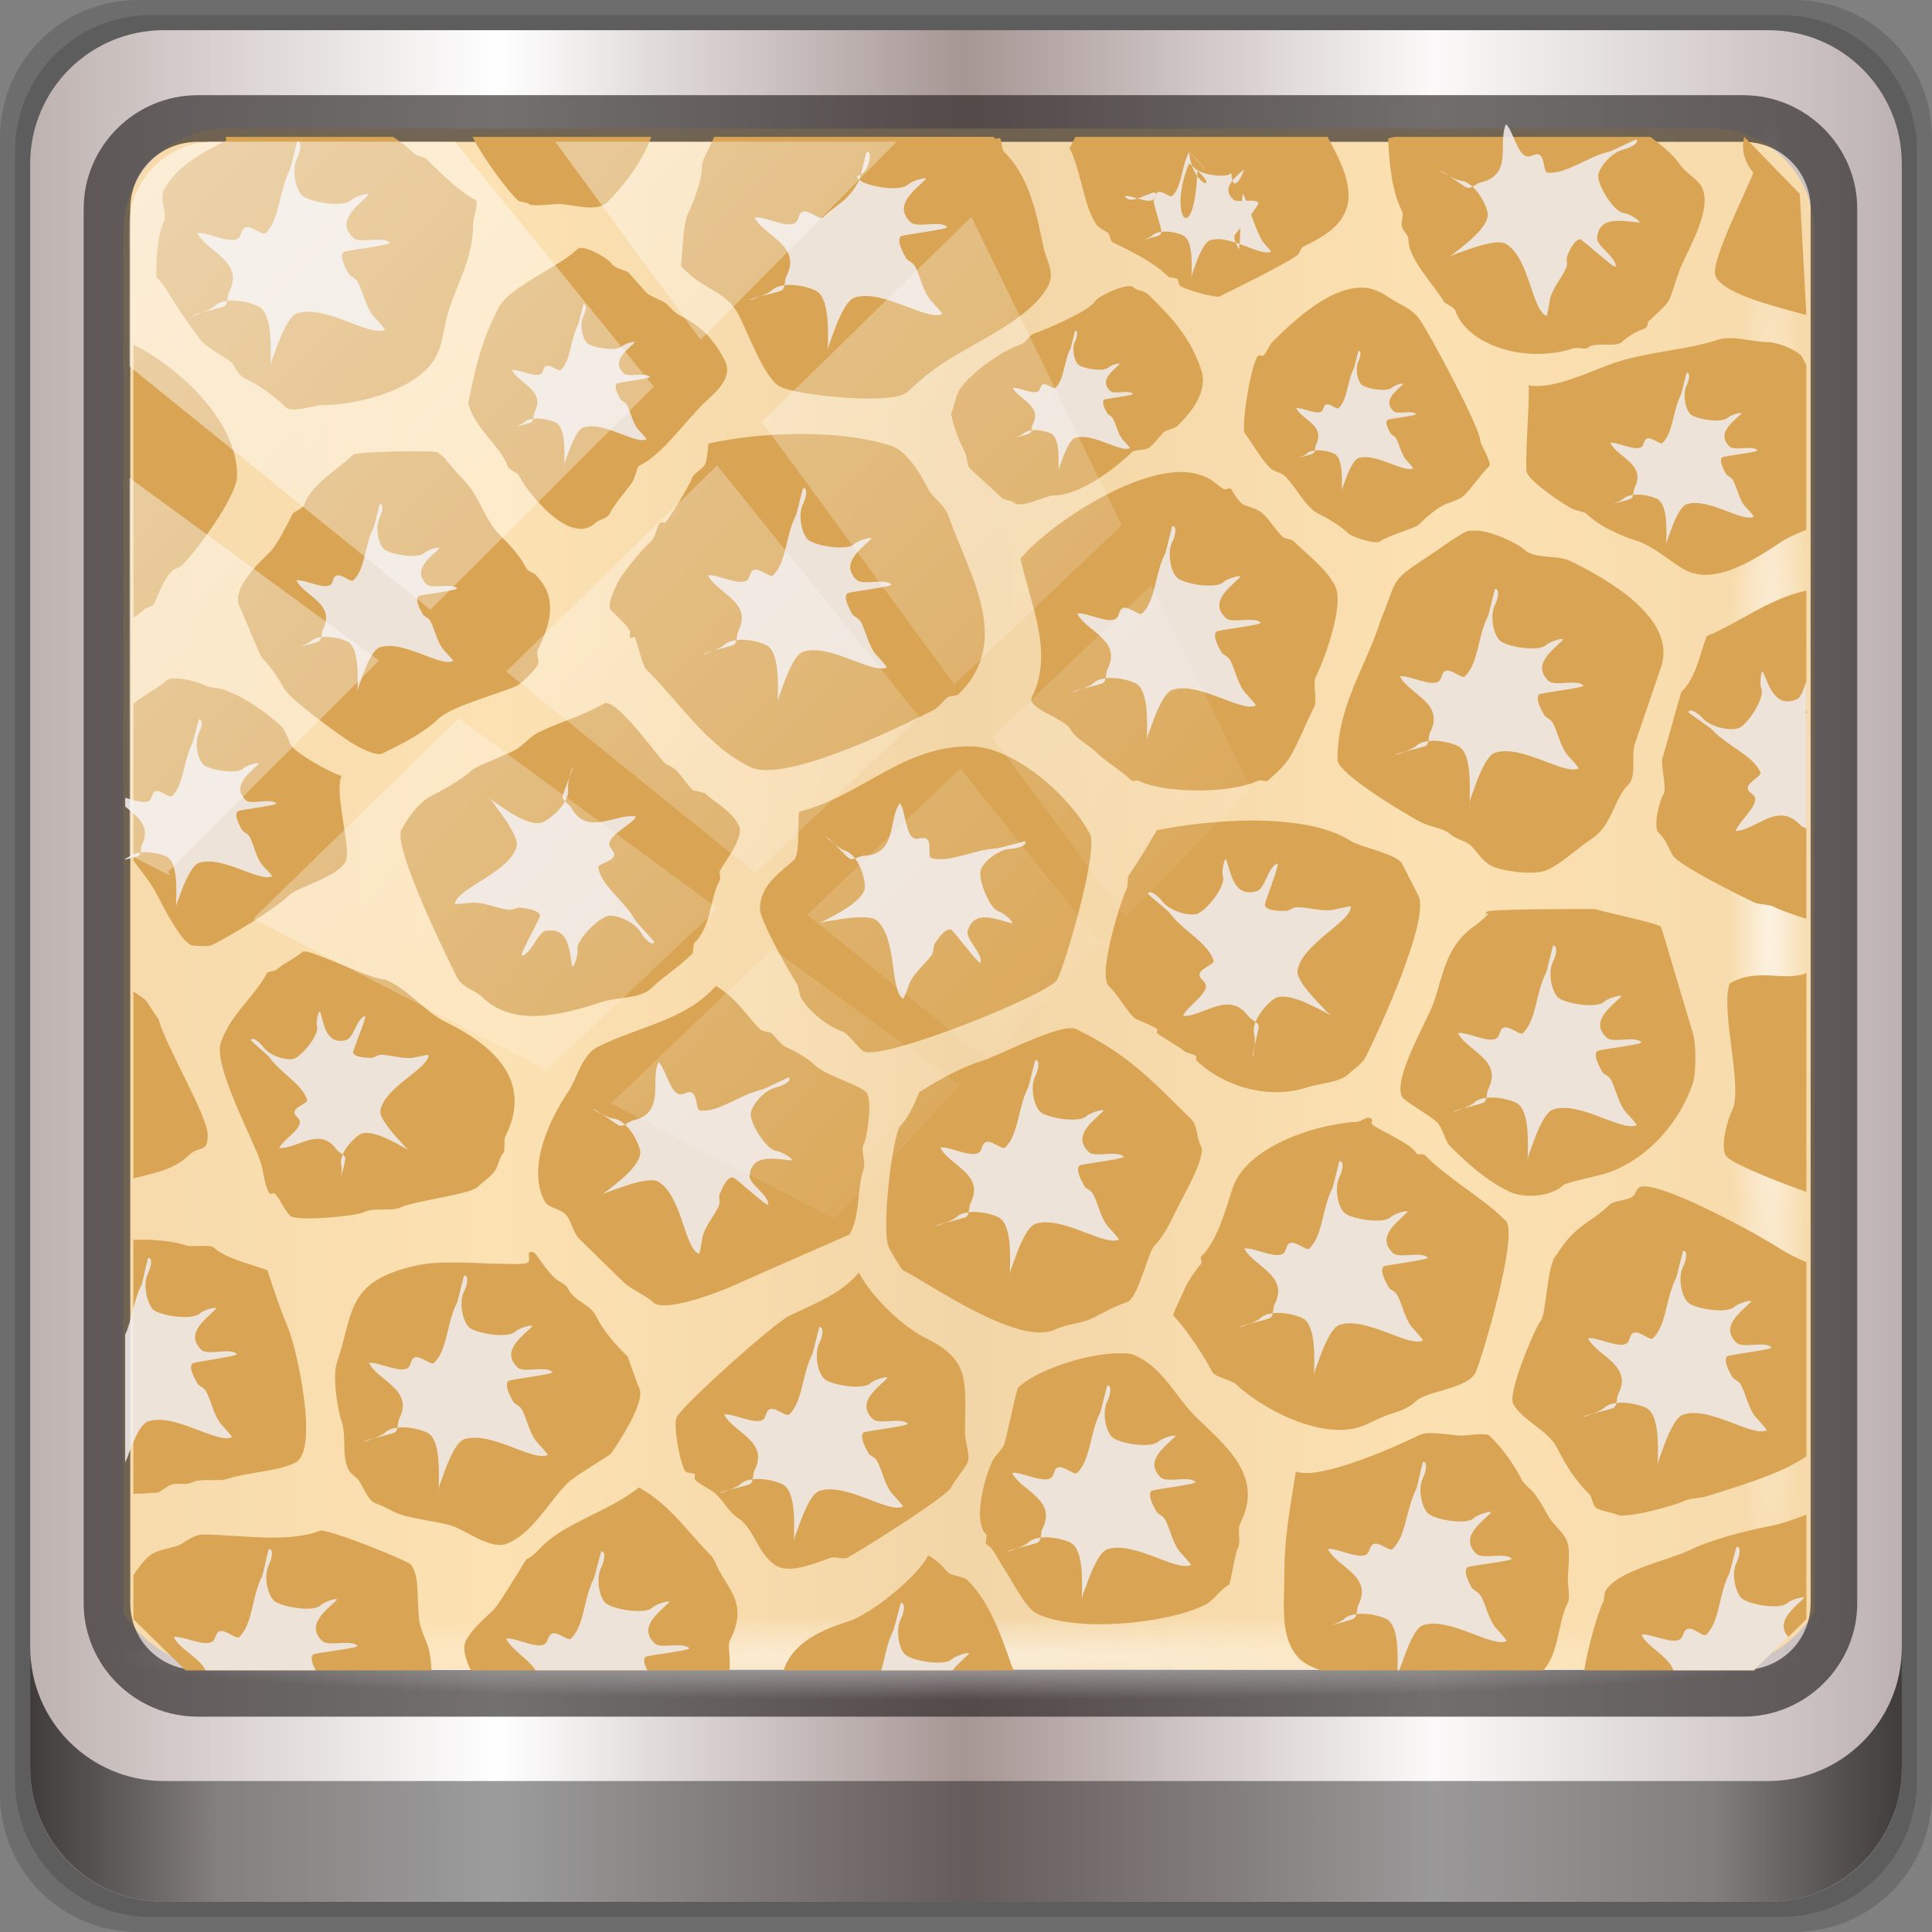 <?xml version="1.0" encoding="UTF-8" standalone="no"?>
<!-- Created with Inkscape (http://www.inkscape.org/) -->

<svg
   xmlns:dc="http://purl.org/dc/elements/1.1/"
   xmlns:cc="http://creativecommons.org/ns#"
   xmlns:rdf="http://www.w3.org/1999/02/22-rdf-syntax-ns#"
   xmlns:svg="http://www.w3.org/2000/svg"
   xmlns="http://www.w3.org/2000/svg"
   xmlns:xlink="http://www.w3.org/1999/xlink"
   xmlns:sodipodi="http://sodipodi.sourceforge.net/DTD/sodipodi-0.dtd"
   xmlns:inkscape="http://www.inkscape.org/namespaces/inkscape"
   width="96"
   height="96"
   viewBox="0 0 96 96"
   version="1.1"
   id="svg1072"
   inkscape:version="0.92.1 r15371"
   sodipodi:docname="handbrake.svg">
  <rect x="0" y="0" width="96" height="96" fill="#808080" stroke="none"/>
  <defs
     id="defs1066">
    <linearGradient
       y2="47"
       x2="90"
       y1="47"
       x1="6"
       gradientTransform="matrix(1.107,0,0,1.107,-4.994,-3.621)"
       gradientUnits="userSpaceOnUse"
       id="linearGradient4071"
       xlink:href="#linearGradient6139-0"
       inkscape:collect="always" />
    <linearGradient
       id="linearGradient6139-0">
      <stop
         style="stop-color:#beb2b0;stop-opacity:1"
         offset="0"
         id="stop6141-2" />
      <stop
         id="stop6151-0"
         offset="0.25"
         style="stop-color:#ffffff;stop-opacity:1;" />
      <stop
         id="stop6147-1"
         offset="0.5"
         style="stop-color:#a69694;stop-opacity:1" />
      <stop
         style="stop-color:#fbf9f9;stop-opacity:1;"
         offset="0.75"
         id="stop6149-4" />
      <stop
         style="stop-color:#bdb2b1;stop-opacity:1"
         offset="1"
         id="stop6143-4" />
    </linearGradient>
    <linearGradient
       gradientUnits="userSpaceOnUse"
       y2="88.172"
       x2="94.5"
       y1="88.172"
       x1="1.5"
       id="linearGradient4129"
       xlink:href="#linearGradient3832-0-6-1-1"
       inkscape:collect="always"
       gradientTransform="translate(0.149,0.415)" />
    <linearGradient
       id="linearGradient3832-0-6-1-1">
      <stop
         id="stop3834-6-3-7-1"
         offset="0"
         style="stop-color:#000000;stop-opacity:1;" />
      <stop
         style="stop-color:#000000;stop-opacity:0.588;"
         offset="0.1"
         id="stop3872-2-4" />
      <stop
         id="stop3844-6-2-7-6"
         offset="0.9"
         style="stop-color:#000000;stop-opacity:0.588;" />
      <stop
         id="stop3836-5-0-2-9"
         offset="1"
         style="stop-color:#000000;stop-opacity:1;" />
    </linearGradient>
    <radialGradient
       r="43.199"
       fy="44.893"
       fx="13.948"
       cy="44.893"
       cx="13.948"
       gradientTransform="matrix(0.975,0,0,0.049,34.048,80.582)"
       gradientUnits="userSpaceOnUse"
       id="radialGradient7462"
       xlink:href="#linearGradient3737"
       inkscape:collect="always" />
    <linearGradient
       id="linearGradient3737">
      <stop
         id="stop3739"
         style="stop-color:#ffffff;stop-opacity:1"
         offset="0" />
      <stop
         id="stop3741"
         style="stop-color:#ffffff;stop-opacity:0"
         offset="1" />
    </linearGradient>
    <radialGradient
       r="43.199"
       fy="44.893"
       fx="13.948"
       cy="44.893"
       cx="13.948"
       gradientTransform="matrix(0.888,0,0,0.049,31.96,-90.317)"
       gradientUnits="userSpaceOnUse"
       id="radialGradient7464"
       xlink:href="#linearGradient3737"
       inkscape:collect="always" />
    <linearGradient
       y2="14.514"
       x2="50.528"
       y1="-28.642"
       x1="2.771"
       gradientUnits="userSpaceOnUse"
       id="linearGradient4767"
       xlink:href="#linearGradient3737"
       inkscape:collect="always" />
    <clipPath
       clipPathUnits="userSpaceOnUse"
       id="clipPath4156-4-1">
      <path
         style="opacity:0.6;fill:#ffffff;fill-opacity:1;stroke:none"
         d="m 27.046,-55.695 -14.214,13.321 h 0.061 l 15.653,21.771 10.231,-10.546 C 38.562,-32.302 27.468,-54.819 27.046,-55.695 Z M 9.647,-39.383 -5.241,-25.321 15.988,-7.806 26.372,-18.383 Z m 31.491,12.951 -9.741,9.714 8.945,12.458 7.781,-7.555 z m -49.84,4.379 -13.754,12.982 26.283,13.846 0.061,-0.062 -0.123,-0.062 L 13.599,-5.401 -8.702,-22.053 Z m 38.015,7.401 -9.803,9.775 11.579,9.559 7.628,-7.401 -8.669,-11.009 z m 20.187,5.674 -7.383,7.216 6.188,8.542 5.82,-6.137 z m -32.195,6.322 -9.557,9.498 13.662,7.185 7.934,-7.678 z m 23.312,2.374 -7.107,6.938 8.363,6.907 5.361,-5.674 -0.061,-0.092 -0.092,0.123 -6.464,-8.203 z m -8.73,8.542 -7.505,7.339 10.354,5.458 c 1.397,-1.321 5.675,-6.123 5.851,-6.322 z"
         id="path4158-0-8"
         inkscape:connector-curvature="0" />
    </clipPath>
    <linearGradient
       id="linearGradient4098-9">
      <stop
         style="stop-color:#d9a554;stop-opacity:1;"
         offset="0"
         id="stop4100-8" />
      <stop
         style="stop-color:#d2a866;stop-opacity:0.191;"
         offset="1"
         id="stop4102-5" />
    </linearGradient>
  </defs>
  <sodipodi:namedview
     id="base"
     pagecolor="#ffffff"
     bordercolor="#666666"
     borderopacity="1.0"
     inkscape:pageopacity="0.0"
     inkscape:pageshadow="2"
     inkscape:zoom="4.7587529"
     inkscape:cx="55.532561"
     inkscape:cy="71.071764"
     inkscape:document-units="px"
     inkscape:current-layer="g865"
     showgrid="false"
     inkscape:showpageshadow="false"
     units="px"
     inkscape:lockguides="true"
     inkscape:window-width="1280"
     inkscape:window-height="972"
     inkscape:window-x="0"
     inkscape:window-y="26"
     inkscape:window-maximized="1"
     inkscape:snap-global="false">
    <sodipodi:guide
       position="0,0"
       orientation="0,96"
       id="guide1621"
       inkscape:locked="true" />
    <sodipodi:guide
       position="96,0"
       orientation="-96,0"
       id="guide1623"
       inkscape:locked="true" />
    <sodipodi:guide
       position="96,96"
       orientation="0,-96"
       id="guide1625"
       inkscape:locked="true" />
    <sodipodi:guide
       position="0,96"
       orientation="96,0"
       id="guide1627"
       inkscape:locked="true" />
  </sodipodi:namedview>
  <g
     inkscape:label="Livello 1"
     inkscape:groupmode="layer"
     id="layer1"
     transform="translate(0,-1026.52)">
    <g
       transform="translate(-0.149,1026.105)"
       style="display:inline"
       id="g2574">
      <path
         inkscape:connector-curvature="0"
         id="path3288"
         d="M 89.292,0.415 H 7.006 c -3.799,0 -6.857,3.058 -6.857,6.857 V 89.558 c 0,3.799 3.058,6.857 6.857,6.857 H 89.292 c 3.799,0 6.857,-3.058 6.857,-6.857 V 7.272 c 0,-3.799 -3.058,-6.857 -6.857,-6.857 z"
         style="display:inline;opacity:0.15;fill:#000000;fill-opacity:1;fill-rule:nonzero;stroke:none" />
      <path
         style="display:inline;opacity:0.15;fill:#000000;fill-opacity:1;fill-rule:nonzero;stroke:none"
         d="M 88.649,1.165 H 7.649 c -3.739,0 -6.75,3.01 -6.75,6.75 V 88.915 c 0,3.74 3.011,6.75 6.75,6.75 H 88.649 c 3.74,0 6.75,-3.01 6.75,-6.75 V 7.915 c 0,-3.739 -3.01,-6.75 -6.75,-6.75 z"
         id="path4085"
         inkscape:connector-curvature="0" />
      <path
         inkscape:connector-curvature="0"
         id="rect4251-1"
         d="M 88.006,1.915 H 8.292 c -3.68,0 -6.643,2.963 -6.643,6.643 V 88.272 c 0,3.68 2.963,6.643 6.643,6.643 H 88.006 c 3.68,0 6.643,-2.963 6.643,-6.643 V 8.558 c 0,-3.68 -2.963,-6.643 -6.643,-6.643 z"
         style="display:inline;fill:url(#linearGradient4071);fill-opacity:1;fill-rule:nonzero;stroke:none" />
      <path
         sodipodi:nodetypes="sscccsccscccsss"
         inkscape:connector-curvature="0"
         id="path3400-6"
         d="m 11.39,6.802 c -2.856,0 -5.124,2.288 -5.124,5.171 v 21.427 7.239 39.914 c 1.097,1.684 2.969,2.812 5.124,2.812 h 4.099 65.589 4.099 c 2.155,0 4.027,-1.127 5.124,-2.812 V 40.64 33.401 11.973 c 0,-2.883 -2.268,-5.171 -5.124,-5.171 z"
         style="display:inline;opacity:0.893;fill:#fcdda9;fill-opacity:1;fill-rule:nonzero;stroke:none;stroke-width:1.03" />
      <path
         style="color:#000000;font-style:normal;font-variant:normal;font-weight:normal;font-stretch:normal;font-size:medium;line-height:normal;font-family:Sans;-inkscape-font-specification:Sans;text-indent:0;text-align:start;text-decoration:none;text-decoration-line:none;letter-spacing:normal;word-spacing:normal;text-transform:none;writing-mode:lr-tb;direction:ltr;baseline-shift:baseline;text-anchor:start;display:inline;overflow:visible;visibility:visible;fill:#241f1f;fill-opacity:0.633;stroke:none;stroke-width:2.376;marker:none;enable-background:accumulate"
         d="m 9.974,5.144 c -3.117,0 -5.668,2.54 -5.668,5.646 v 69.278 c 0,3.106 2.551,5.646 5.668,5.646 H 86.766 c 3.117,0 5.668,-2.54 5.668,-5.646 V 10.79 c 0,-3.106 -2.551,-5.646 -5.668,-5.646 z m 0,2.319 H 86.766 c 1.888,0 3.352,1.48 3.352,3.327 v 69.278 c 0,1.846 -1.464,3.327 -3.352,3.327 H 9.974 c -1.888,0 -3.352,-1.48 -3.352,-3.327 V 10.79 c 0,-1.846 1.464,-3.327 3.352,-3.327 z"
         id="path4989"
         inkscape:connector-curvature="0" />
      <path
         id="path4118"
         d="m 1.649,82.259 v 6 c 0,3.68 2.976,6.656 6.656,6.656 H 87.993 c 3.68,0 6.656,-2.976 6.656,-6.656 v -6 c 0,3.68 -2.976,6.656 -6.656,6.656 H 8.305 c -3.68,0 -6.656,-2.976 -6.656,-6.656 z"
         style="display:inline;opacity:0.658;fill:url(#linearGradient4129);fill-opacity:1;fill-rule:nonzero;stroke:none"
         inkscape:connector-curvature="0" />
      <rect
         ry="4.25"
         rx="0"
         y="80.665"
         x="5.524"
         height="4.25"
         width="84.25"
         id="rect4131"
         style="opacity:0.55;fill:url(#radialGradient7462);fill-opacity:1;stroke:none" />
      <rect
         transform="rotate(90)"
         style="opacity:0.669;fill:url(#radialGradient7464);fill-opacity:1;stroke:none"
         id="rect4141"
         width="76.75"
         height="4.25"
         x="5.975"
         y="-90.234"
         rx="0"
         ry="4.25" />
      <g
         id="g865"
         transform="matrix(1.034,0,0,0.977,74.961,-6.678)">
        <path
           inkscape:connector-curvature="0"
           id="path4234"
           d="m -61.506,14.221 c -0.009,0.061 0.055,0.175 0,0.203 -1.101,0.57 -2.398,1.307 -2.983,2.519 -0.207,0.429 0.207,1.196 0,1.625 -0.32,0.662 -0.353,1.99 -0.353,2.762 0.111,0.153 0.258,0.283 0.353,0.447 0.536,0.924 1.134,1.889 1.767,2.762 0.354,0.489 1.434,0.977 1.57,1.259 0.068,0.141 0.268,0.545 0.55,0.691 0.834,0.432 1.472,0.954 2.002,1.503 0.261,0.27 1.44,-0.122 1.649,-0.122 1.843,0 4.749,-0.81 5.574,-2.519 0.319,-0.659 0.357,-1.595 0.628,-2.437 0.498,-1.545 1.138,-2.575 1.138,-4.346 0,-0.127 0.271,-1.058 0.118,-1.137 -0.768,-0.397 -1.684,-1.377 -2.355,-2.072 -0.132,-0.136 -0.468,-0.16 -0.55,-0.244 -0.334,-0.346 -0.692,-0.627 -1.06,-0.894 z m 11.855,0 c 0.644,1.288 1.724,2.759 2.159,3.209 0.143,0.147 0.443,0.093 0.55,0.203 0.146,0.151 1.183,0 1.413,0 0.597,0 1.837,0.456 2.355,-0.081 0.759,-0.785 1.711,-2.092 2.12,-3.331 z m 11.62,0 c -0.01,0.029 -0.03,0.051 -0.039,0.081 -0.158,0.491 -0.55,0.991 -0.55,1.503 0,0.582 -0.406,1.775 -0.667,2.315 -0.258,0.533 -0.244,1.963 -0.353,2.64 0.061,0.069 0.139,0.215 0.55,0.569 0.799,0.689 1.727,0.894 2.238,1.95 0.44,0.911 1.257,3.27 2.002,3.656 0.82,0.424 5.426,0.966 6.124,0.244 0.499,-0.517 1.12,-1.057 1.767,-1.503 1.585,-1.093 4.178,-2.227 4.986,-3.9 0.326,-0.675 -0.106,-1.281 -0.236,-1.95 -0.35,-1.811 -0.7,-3.609 -1.884,-4.834 -0.127,-0.131 -0.117,-0.608 -0.196,-0.691 -0.052,-0.054 -0.169,0.034 -0.236,0 -0.034,-0.018 -0.066,-0.047 -0.079,-0.081 h -1.138 z m 17.351,0 c -0.079,0.175 -0.137,0.331 -0.275,0.569 0.564,1.155 0.659,2.911 1.295,3.9 0.107,0.167 0.559,0.386 0.589,0.447 0.043,0.089 0.085,0.389 0.196,0.447 0.784,0.406 1.926,0.978 2.669,1.747 0.093,0.096 0.339,0.026 0.432,0.122 0.074,0.077 0.044,0.248 0.118,0.325 0.205,0.212 1.746,0.641 1.884,0.569 0.605,-0.313 3.456,-1.789 3.808,-2.153 0.016,-0.017 0.176,-0.355 0.196,-0.366 0.833,-0.431 1.794,-0.938 2.12,-1.95 0.395,-1.226 -0.438,-2.698 -0.903,-3.656 z m 15.349,0 c -0.107,0.026 -0.203,0.058 -0.314,0.081 0.05,1.285 0.185,2.698 0.667,3.697 0.103,0.214 -0.074,0.584 0,0.812 0.089,0.277 0.314,0.36 0.314,0.691 0,0.959 1.38,2.45 1.688,3.087 0.05,0.103 0.504,0.304 0.55,0.447 0.585,1.815 3.43,2.717 5.653,1.95 0.315,-0.109 0.597,0.114 0.785,-0.081 0.238,-0.247 1.311,0.024 1.57,-0.244 0.249,-0.258 0.697,-0.552 1.099,-0.691 0.157,-0.054 0.133,-0.3 0.196,-0.366 1.177,-1.218 0.86,-0.678 1.452,-2.518 0.313,-0.97 1.922,-3.536 0.903,-4.59 C 8.948,16.199 8.582,15.951 8.332,15.562 8.07,15.156 7.518,14.657 6.958,14.221 Z m 16.802,0 c -0.182,0.642 0.054,1.34 0.432,1.828 -0.371,1.04 -2.121,4.629 -1.806,5.281 0.441,0.914 2.919,1.536 4.357,1.95 l -0.315,-6.161 z m -55.941,5.646 c -0.065,0.006 -0.119,0.042 -0.157,0.081 -0.866,0.896 -3.258,1.909 -3.769,2.965 -0.812,1.68 -1.076,2.887 -1.452,4.834 0.248,1.249 1.561,2.204 1.884,3.209 0.065,0.203 0.486,0.356 0.55,0.487 0.472,0.976 2.506,3.622 3.69,2.397 0.137,-0.142 0.549,-0.201 0.667,-0.447 0.293,-0.607 0.717,-1.032 1.099,-1.625 0.112,-0.175 0.23,-0.769 0.314,-0.812 1.127,-0.583 2.153,-2.188 3.141,-3.209 0.45,-0.466 1.425,-1.234 0.981,-2.153 -0.557,-1.152 -1.215,-1.806 -2.198,-2.315 -0.302,-0.156 -0.483,-0.534 -0.785,-0.691 -0.227,-0.118 -0.618,-0.274 -0.785,-0.447 -0.148,-0.153 -0.834,-1.02 -0.903,-1.056 -0.154,-0.08 -0.665,-0.199 -0.785,-0.447 -0.062,-0.128 -1.04,-0.816 -1.492,-0.772 z m 26.459,1.95 c -0.477,-0.054 -1.623,0.556 -1.727,0.772 -0.224,0.464 -2.354,1.435 -2.905,1.625 -0.266,0.092 -0.385,0.471 -0.667,0.569 -0.964,0.332 -2.61,1.623 -2.983,2.397 -0.151,0.313 -0.212,0.772 -0.353,1.137 0.137,0.771 0.437,1.473 0.667,1.95 0.116,0.24 0.093,0.665 0.236,0.812 0.493,0.51 1.044,0.999 1.531,1.503 0.13,0.134 0.459,0.11 0.589,0.244 0.312,0.323 1.553,-0.366 1.884,-0.366 1.257,0 2.913,-1.308 3.769,-2.194 0.143,-0.148 0.553,-0.083 0.785,-0.203 0.222,-0.115 0.62,-0.682 0.746,-0.812 0.13,-0.134 0.527,-0.18 0.667,-0.325 0.677,-0.701 1.498,-1.766 1.138,-2.884 -0.545,-1.692 -1.46,-2.689 -2.552,-3.818 -0.184,-0.19 -0.521,-0.173 -0.667,-0.325 -0.036,-0.037 -0.089,-0.074 -0.157,-0.081 z m 11.306,0.081 c -1.688,-0.174 -3.56,1.774 -4.515,2.762 -0.095,0.098 -0.323,0.634 -0.432,0.691 -0.066,0.034 -0.183,-0.054 -0.236,0 -0.336,0.348 -0.782,3.309 -0.667,3.9 0.439,0.651 0.813,1.369 1.256,1.828 0.157,0.163 0.527,0.22 0.667,0.366 0.598,0.619 1.01,1.619 1.649,1.95 0.535,0.277 1.107,0.658 1.452,1.016 0.126,0.131 1.313,0.591 1.531,0.366 0.195,-0.201 1.683,-0.685 1.806,-0.812 0.249,-0.258 0.774,-0.786 1.217,-1.016 0.263,-0.136 0.778,-0.277 0.981,-0.487 0.366,-0.379 0.8,-1.071 1.217,-1.503 0.131,-0.136 -0.432,-1.122 -0.432,-1.259 0,-0.664 -2.405,-5.399 -2.905,-6.174 C -4.363,23.134 -4.767,22.88 -5.094,22.711 -5.394,22.556 -5.699,22.297 -5.997,22.142 -6.228,22.023 -6.462,21.924 -6.703,21.899 Z m 17.469,2.559 c -0.197,2.65e-4 -0.379,0.022 -0.55,0.081 -1.554,0.536 -3.286,0.592 -4.868,1.137 -1.223,0.422 -3.021,1.43 -4.24,1.178 0.06,0.745 -0.21,4.197 -0.079,4.468 0.261,0.54 1.802,1.623 2.198,1.828 0.122,0.063 0.575,0.148 0.667,0.244 0.615,0.636 1.575,1.085 2.434,1.381 0.846,0.292 1.703,1.166 2.355,1.503 1.505,0.779 3.51,-0.729 4.632,-1.503 0.306,-0.211 0.727,-0.387 1.138,-0.569 v -8.368 c -0.048,-0.101 -0.226,-0.478 -0.236,-0.487 -0.354,-0.366 -1.186,-0.691 -1.649,-0.691 -0.518,0 -1.216,-0.204 -1.806,-0.203 z m -76.707,0.325 v 13.892 c 0.195,-0.126 0.38,-0.272 0.55,-0.447 0.069,-0.071 0.37,-0.117 0.432,-0.244 0.24,-0.497 0.422,-1.209 0.903,-1.706 0.064,-0.067 0.367,-0.177 0.432,-0.244 0.646,-0.668 2.669,-3.491 2.669,-4.59 0,-2.939 -3.074,-5.673 -4.986,-6.662 z m 32.033,4.55 c -1.563,0.002 -3.123,0.185 -4.397,0.487 -0.033,0.309 -0.056,0.63 -0.118,0.934 -0.068,0.338 -0.58,0.543 -0.667,0.812 -0.123,0.383 -1.176,2.213 -1.295,2.275 -0.066,0.034 -0.183,-0.054 -0.236,0 -0.183,0.189 -0.205,0.699 -0.432,0.934 -0.542,0.561 -1.006,1.136 -1.452,1.828 -0.132,0.204 -0.758,1.409 -0.471,1.706 0.253,0.262 0.74,0.718 0.903,1.056 0.034,0.069 -0.051,0.272 0,0.325 0.052,0.054 0.202,-0.069 0.236,0 0.112,0.232 0.353,1.421 0.55,1.625 1.588,1.643 2.872,3.862 4.986,4.956 1.723,0.891 7.682,-2.309 8.793,-2.884 0.289,-0.15 0.543,-0.585 0.746,-0.691 0.095,-0.049 0.386,-0.034 0.471,-0.122 2.654,-2.746 0.453,-6.189 -0.471,-9.059 -0.184,-0.57 -0.772,-0.947 -0.981,-1.381 -0.295,-0.611 -0.981,-1.922 -1.767,-2.194 -1.256,-0.433 -2.833,-0.611 -4.397,-0.609 z m -19.55,0.894 c -0.947,0.022 -1.839,0.075 -1.924,0.162 -0.747,0.773 -2.009,1.485 -2.355,2.559 -0.05,0.154 -0.497,0.339 -0.55,0.447 -0.242,0.501 -0.743,1.581 -1.099,1.95 -0.353,0.365 -1.895,1.846 -1.452,2.762 0.162,0.335 0.975,2.512 1.099,2.64 0.365,0.378 0.791,1.028 1.021,1.503 0.27,0.558 2.592,2.33 3.219,2.762 0.283,0.195 1.198,0.741 1.531,0.569 0.899,-0.465 2.001,-1.055 2.669,-1.747 0.666,-0.689 3.03,-1.304 3.808,-1.706 0.142,-0.073 0.837,-0.757 0.981,-1.056 0.104,-0.214 -0.104,-0.557 0,-0.772 0.639,-1.323 0.981,-2.681 -0.118,-3.818 -0.111,-0.115 -0.35,-0.156 -0.432,-0.325 -0.299,-0.619 -0.756,-1.148 -1.217,-1.625 -0.857,-0.887 -0.964,-2.013 -1.884,-2.965 -0.209,-0.217 -0.484,-0.588 -0.746,-0.894 -0.008,-0.114 -0.301,-0.28 -0.393,-0.406 -0.236,-0.061 -1.212,-0.063 -2.159,-0.041 z m 37.49,1.056 c -2.66,0.266 -6.248,2.973 -7.341,4.387 0.439,2.208 1.632,4.787 0.55,7.027 -0.295,0.61 1.575,1.067 1.884,1.706 0.187,0.387 0.844,0.751 1.138,1.056 0.508,0.526 1.291,1.011 1.767,1.503 0.051,0.053 0.247,-0.035 0.314,0 1.321,0.683 4.503,0.656 5.771,0 0.102,-0.053 0.396,0.078 0.471,0 0.413,-0.428 0.845,-0.733 1.217,-1.503 0.409,-0.846 0.622,-1.45 0.981,-2.194 0.216,-0.448 -0.094,-1.186 0.118,-1.625 0.347,-0.719 1.379,-3.604 0.903,-4.59 -0.42,-0.869 -1.387,-1.638 -2.002,-2.275 -0.107,-0.11 -0.407,-0.096 -0.55,-0.244 -0.264,-0.273 -0.563,-0.786 -0.903,-1.137 -0.2,-0.207 -0.641,-0.357 -0.903,-0.447 -0.221,-0.076 -0.552,-0.654 -0.628,-0.812 -0.05,-0.103 -0.254,0.051 -0.353,0 -0.252,-0.13 -0.446,-0.393 -0.785,-0.569 -0.472,-0.244 -1.035,-0.346 -1.649,-0.284 z m 14.407,2.965 c -0.116,0.008 -0.225,-0.005 -0.314,0.041 -0.543,0.281 -1.318,0.909 -2.002,1.381 -1.688,1.165 -1.316,1.049 -2.12,3.128 -0.746,2.46 -2.081,4.337 -2.081,7.109 0,0.711 3.473,2.894 4.083,3.209 0.368,0.19 1.061,0.286 1.335,0.569 0.235,0.243 0.752,0.331 1.021,0.609 0.221,0.228 0.549,0.792 0.981,1.016 0.497,0.257 1.926,0.459 2.552,0.244 0.599,-0.207 1.612,-1.193 2.238,-1.625 0.994,-0.686 1.086,-2.058 1.767,-2.762 0.425,-0.439 0.121,-1.472 0.314,-2.072 L 7.468,41.194 C 8.273,38.696 4.82,36.676 3.111,35.791 2.475,35.462 1.385,35.712 0.912,35.222 0.635,34.935 -0.746,34.189 -1.561,34.248 Z m 16.017,3.047 c -1.805,0.408 -3.351,1.72 -4.789,2.315 -0.349,0.964 -0.506,2.107 -1.217,2.843 -0.029,0.03 -0.771,2.922 -0.903,3.331 -0.127,0.394 0.269,1.671 0,1.95 -0.083,0.086 -0.492,1.563 -0.196,1.869 0.329,0.341 0.418,0.621 0.667,1.137 0.246,0.509 3.207,2.045 3.886,2.397 0.279,0.144 0.698,0.097 0.981,0.244 0.281,0.145 0.891,0.386 1.57,0.609 V 53.218 Z M -63.979,41.762 c -0.169,0.008 -0.304,0.03 -0.393,0.122 -0.358,0.37 -1.043,0.687 -1.57,1.178 v 7.962 c 0.356,0.53 0.816,1.08 1.099,1.665 0.266,0.55 1.177,2.464 1.688,2.64 0.154,0.053 0.823,0.082 0.981,0 0.86,-0.445 2.997,-1.801 3.69,-2.519 0.433,-0.448 2.353,-0.93 2.748,-1.747 0.287,-0.595 -0.583,-3.519 -0.196,-4.346 -0.433,-0.09 -2.336,-1.2 -2.473,-1.625 -0.075,-0.233 -0.266,-0.722 -0.432,-0.894 -0.633,-0.655 -1.827,-1.537 -2.787,-1.869 -0.266,-0.092 -0.629,-0.082 -0.864,-0.203 -0.231,-0.119 -0.983,-0.39 -1.492,-0.366 z m 20.688,1.259 c -1.077,0.669 -2.11,0.929 -3.219,1.503 -0.298,0.154 -0.685,0.608 -0.981,0.812 -0.447,0.309 -1.973,0.863 -2.238,1.137 -0.396,0.409 -1.375,0.996 -1.884,1.259 -0.579,0.299 -1.141,1.103 -1.452,1.747 -0.411,0.851 2.227,6.559 2.669,7.474 0.273,0.564 0.843,0.629 1.217,1.016 1.487,1.539 3.765,0.936 5.771,0.244 0.7,-0.242 1.837,-0.154 2.355,-0.691 0.615,-0.636 1.216,-0.974 1.963,-1.747 0.077,-0.08 0.041,-0.489 0.118,-0.569 0.799,-0.827 0.712,-2.164 1.217,-3.209 0.059,-0.123 -0.059,-0.324 0,-0.447 0.23,-0.477 1.197,-1.707 0.903,-2.315 -0.383,-0.793 -1.153,-1.152 -1.57,-1.584 -0.135,-0.139 -0.554,-0.126 -0.667,-0.244 -0.398,-0.412 -0.668,-1.07 -1.217,-1.259 -0.245,-0.085 -2.294,-3.284 -2.983,-3.128 z m 17.548,2.194 c -3.266,0 -5.166,2.506 -8.205,3.331 -0.086,0.447 0.048,2.143 -0.236,2.437 -0.558,0.578 -1.649,1.22 -1.649,2.519 0,0.543 1.433,3.26 1.767,3.778 0.099,0.154 0.109,0.51 0.196,0.691 0.341,0.705 1.322,1.512 2.002,1.747 0.281,0.097 0.794,0.898 1.021,1.016 0.943,0.488 8.949,-2.921 9.304,-3.656 0.392,-0.81 1.983,-6.539 1.57,-7.393 -0.87,-1.8 -3.573,-4.468 -5.771,-4.468 z m 13.779,3.778 c -1.735,-0.02 -3.504,0.222 -4.789,0.487 -0.442,0.78 -0.849,1.521 -1.335,2.275 -0.124,0.193 -0.029,0.507 -0.118,0.691 -0.259,0.535 -1.418,4.382 -0.864,4.956 0.438,0.453 0.844,1.239 1.217,1.625 0.072,0.074 0.957,0.422 1.099,0.569 0.052,0.054 -0.033,0.135 0,0.203 0.04,0.082 1.164,0.757 1.335,0.934 0.073,0.075 0.452,0.143 0.55,0.244 0.052,0.054 -0.052,0.149 0,0.203 1.258,1.302 3.43,2.04 5.339,1.381 0.568,-0.196 1.572,-0.246 2.002,-0.691 0.164,-0.169 0.646,-0.525 0.785,-0.812 0.606,-1.255 3.129,-7.052 2.552,-8.246 L -4.976,51.187 C -5.214,50.695 -7.003,50.33 -7.41,50.049 -8.514,49.288 -10.229,49.013 -11.964,48.993 Z m 13.74,4.509 c -1.28,0.014 -2.602,0.052 -2.669,0.122 -0.19,0.197 0.005,0.094 0.079,0.081 -0.033,0.054 -0.176,0.235 -0.628,0.609 -1.415,1.011 -1.536,2.453 -2.002,3.9 -0.313,0.971 -1.988,3.889 -1.531,4.834 0.101,0.208 1.364,0.965 1.649,1.259 0.343,0.355 0.4,0.982 0.667,1.259 0.793,0.82 1.691,1.708 2.787,2.275 0.803,0.415 2.1,0.264 2.669,-0.325 0.1,-0.103 1.783,-0.493 2.002,-0.569 2.01,-0.693 3.552,-2.579 4.2,-4.59 0.163,-0.507 0.161,-2.059 0,-2.559 C 8.898,59.483 7.498,54.426 7.468,54.396 7.285,54.206 4.783,53.659 4.328,53.502 c -0.031,-0.011 -1.272,-0.014 -2.552,0 z m -59.395,2.153 c -0.105,-0.023 -0.209,0.013 -0.236,0.041 -0.268,0.277 -0.926,0.592 -1.217,0.894 -0.029,0.03 -0.431,0.12 -0.432,0.122 -0.602,1.245 -1.767,2.114 -2.238,3.575 -0.37,1.15 1.528,4.866 1.924,6.093 0.104,0.323 0.205,1.349 0.432,1.584 0.052,0.054 0.183,-0.054 0.236,0 0.259,0.268 0.471,0.853 0.746,1.137 0.275,0.285 3.122,0.03 3.572,-0.203 0.475,-0.246 1.289,0.003 1.767,-0.244 0.58,-0.3 3.302,-0.655 3.651,-1.016 0.218,-0.226 0.732,-0.58 0.903,-0.934 0.134,-0.278 0.188,-0.641 0.353,-0.812 0.092,-0.095 0.01,-0.67 0.079,-0.812 1.396,-2.89 -0.64,-4.698 -2.866,-5.849 -0.989,-0.512 -1.742,-1.635 -2.905,-2.153 -0.635,0 -3.032,-1.262 -3.769,-1.422 z m 72.075,1.097 c -1.076,0.46 -2.337,-0.312 -3.69,0.528 -0.455,1.416 0.665,5.326 0.118,6.459 -0.203,0.42 -0.566,1.753 -0.314,2.275 0.197,0.408 2.64,1.391 3.886,1.869 z m -52.407,0.65 c -1.451,1.738 -3.599,2.025 -5.653,3.087 -0.793,0.41 -1.026,1.653 -1.452,2.315 -0.83,1.289 -1.989,3.765 -1.138,5.524 0.195,0.403 0.704,0.363 1.021,0.691 0.26,0.269 0.353,0.934 0.667,1.259 l 2.12,2.194 c 0.338,0.35 1.075,0.666 1.413,1.016 0.606,0.627 3.701,-0.737 4.24,-1.016 0.368,-0.19 5.213,-2.421 5.221,-2.437 0.536,-1.109 0.309,-2.217 0.667,-3.331 0.114,-0.353 -0.16,-0.927 0,-1.259 0.198,-0.41 0.425,-2.322 0.118,-2.64 -0.39,-0.404 -1.942,-0.832 -2.473,-1.381 -0.368,-0.381 -0.957,-0.698 -1.413,-0.934 -0.249,-0.129 -0.618,-0.673 -0.667,-0.691 -0.137,-0.047 -0.426,-0.076 -0.55,-0.203 -0.673,-0.697 -1.104,-1.563 -2.12,-2.194 z m -27.99,0.284 v 9.505 c 0.972,-0.266 1.946,-0.43 2.669,-1.178 0.494,-0.511 0.903,-0.078 0.903,-1.016 0,-0.995 -2.028,-4.539 -2.355,-5.89 -0.204,-0.264 -0.511,-0.854 -0.667,-1.016 -0.078,-0.08 -0.303,-0.223 -0.55,-0.406 z m 44.949,1.869 c -1.021,0.089 -3.334,1.367 -4.083,1.625 -1.071,0.369 -1.957,0.866 -3.101,1.625 -0.228,0.591 -0.536,1.326 -0.903,1.706 -0.371,0.384 -0.954,5.378 -0.55,6.215 0.064,0.133 0.583,1.094 0.667,1.137 1.237,0.64 5.571,3.922 7.341,3.006 0.537,-0.278 1.189,-0.27 1.767,-0.569 0.534,-0.276 1.083,-0.617 1.649,-0.812 0.557,-0.192 1.022,-2.561 1.335,-2.884 0.508,-0.525 0.847,-1.388 1.217,-2.153 0.227,-0.47 1.259,-2.39 1.021,-2.884 -0.234,-0.483 -0.172,-1.072 -0.471,-1.381 -1.862,-1.927 -2.954,-3.255 -5.535,-4.59 -0.084,-0.044 -0.208,-0.053 -0.353,-0.041 z m 14.407,4.55 c -0.158,-0.002 -0.345,0.169 -0.51,0.203 -2.222,0.133 -5.371,1.36 -6.006,3.331 -0.363,1.126 -0.727,2.702 -1.531,3.534 -0.056,0.057 0.056,0.308 0,0.366 -0.147,0.152 -0.685,0.949 -0.785,1.259 -0.057,0.175 -0.608,1.321 -0.55,1.381 0.628,0.65 1.524,2.138 1.884,2.884 0.099,0.205 0.971,0.436 1.099,0.569 1.104,1.142 3.996,2.887 6.006,2.194 0.419,-0.145 0.888,-0.455 1.335,-0.609 0.53,-0.183 0.986,-0.33 1.335,-0.691 0.51,-0.528 2.455,-0.613 2.866,-1.462 0.237,-0.49 2.105,-7.042 1.452,-7.718 -1.252,-1.295 -2.553,-1.951 -3.886,-3.331 -0.108,-0.112 -0.364,0.019 -0.432,-0.122 -0.234,-0.484 -1.855,-1.189 -2.12,-1.462 -0.052,-0.054 0.052,-0.19 0,-0.244 -0.04,-0.041 -0.104,-0.081 -0.157,-0.081 z m 13.229,3.493 c -0.08,0.002 -0.145,0.014 -0.196,0.041 -0.169,0.088 -0.176,0.304 -0.314,0.447 -0.227,0.235 -0.918,0.219 -1.138,0.447 -0.938,0.971 -1.639,0.985 -2.552,2.559 -0.441,0.384 -0.508,3.085 -0.746,3.331 -0.239,0.248 -1.608,3.659 -1.335,4.225 0.396,0.82 1.688,1.381 2.081,2.194 0.476,0.985 0.895,1.698 1.57,2.397 0.14,0.145 0.157,0.528 0.314,0.691 0.15,0.155 0.8,0.252 1.021,0.366 0.415,0.215 2.744,-0.445 3.219,-0.691 C 8.873,83.444 9.346,83.469 9.666,83.359 10.829,82.958 13.188,82.274 14.456,81.327 V 71.457 C 14.042,71.256 13.598,71.054 13.121,70.725 12.164,70.065 7.851,67.562 6.644,67.598 Z M -65.942,70.319 V 83.237 c 0.564,-0.016 1.172,-0.058 1.217,-0.081 0.092,-0.048 0.367,-0.271 0.55,-0.366 0.273,-0.141 0.748,0.019 1.021,-0.122 0.519,-0.269 1.211,-0.012 1.767,-0.203 0.991,-0.342 2.333,-0.354 3.219,-0.812 1.184,-0.613 0.06,-5.816 -0.314,-6.784 -0.378,-0.977 -0.719,-2.004 -1.021,-3.006 -0.65,-0.269 -2.024,-0.592 -2.552,-1.137 -0.196,-0.203 -1.058,-0.026 -1.335,-0.122 -0.65,-0.224 -1.588,-0.329 -2.552,-0.284 z m 19.118,0.609 c -0.041,8.93e-4 -0.069,0.012 -0.118,0.041 0,0.153 0.036,0.298 0,0.447 -0.046,0.191 -0.939,0.122 -1.138,0.122 -1.405,0 -3.094,-0.225 -4.436,0.122 -3.228,0.835 -2.833,2.375 -3.651,4.915 -0.214,0.664 0.029,2.364 0.236,3.006 0.233,0.722 -0.008,1.729 0.314,2.397 0.124,0.256 0.235,0.284 0.432,0.487 0.274,0.284 0.459,1.106 0.903,1.259 0.256,0.088 0.69,0.337 0.903,0.447 0.633,0.327 2.088,0.463 2.748,0.691 0.61,0.21 1.828,1.184 2.552,0.934 1.272,-0.439 2.069,-2.141 3.023,-3.128 0.366,-0.379 1.985,-1.354 2.081,-1.503 0.27,-0.419 1.688,-2.6 1.335,-3.331 -0.098,-0.203 -0.545,-1.579 -0.55,-1.584 -0.561,-0.581 -1.114,-1.209 -1.531,-2.072 -0.306,-0.633 -0.996,-0.681 -1.335,-1.381 -0.128,-0.265 -0.427,-0.32 -0.667,-0.569 -0.661,-0.684 -0.813,-1.306 -1.099,-1.3 z m 15.742,1.056 c -0.842,1.089 -2.209,1.61 -3.337,2.194 -0.761,0.394 -5.113,4.528 -5.417,5.159 -0.18,0.373 0.18,2.502 0.432,2.762 0.085,0.088 0.337,0.073 0.432,0.122 0.066,0.034 -0.033,0.175 0,0.244 0.131,0.271 0.771,0.514 1.021,0.772 0.386,0.4 0.645,0.946 1.099,1.259 0.772,0.533 0.961,1.96 1.884,2.437 0.695,0.36 1.999,-0.256 2.552,-0.447 0.216,-0.074 0.582,0.105 0.785,0 0.396,-0.205 4.743,-3.073 4.986,-3.575 0.214,-0.443 0.572,-0.818 0.785,-1.259 0.159,-0.33 -0.118,-1.054 -0.118,-1.503 0,-2.588 0.314,-3.696 -1.884,-4.834 -0.989,-0.512 -2.479,-1.901 -3.219,-3.331 z m 12.484,4.103 c -1.587,0.008 -3.999,0.888 -4.829,1.747 -0.08,0.082 -0.551,2.523 -0.667,2.884 -0.081,0.252 -0.428,0.561 -0.55,0.812 -0.324,0.671 -1.011,3.056 -0.314,3.778 0.06,0.062 -0.067,0.453 0,0.487 0.348,0.18 0.568,0.8 0.864,1.259 0.386,0.598 1.004,1.982 1.57,2.275 1.84,0.952 6.177,0.541 8.087,-0.447 0.397,-0.206 0.753,-0.816 1.138,-1.016 0.09,-0.046 0.287,-1.568 0.432,-1.869 0.178,-0.367 -0.054,-0.904 0.118,-1.259 1.161,-2.402 -0.71,-3.944 -2.12,-5.403 -1.044,-1.08 -1.605,-2.603 -3.101,-3.209 -0.186,-0.039 -0.401,-0.042 -0.628,-0.041 z m 14.839,4.062 c -0.182,0.011 -0.323,0.065 -0.432,0.122 -1.214,0.628 -4.776,2.289 -5.888,1.828 -0.25,1.67 -0.55,3.317 -0.55,5.078 0,1.702 -0.25,3.438 0.746,4.468 0.258,0.267 0.624,0.406 0.981,0.569 H 1.815 C 2.597,91.267 2.499,89.784 2.993,88.761 c 0.113,-0.233 0,-0.862 0,-1.137 0,-0.582 0.16,-1.579 -0.079,-2.072 C 2.693,85.093 2.227,84.739 2.011,84.293 1.837,83.933 1.493,83.31 1.226,83.034 c -0.082,-0.085 -0.348,-0.314 -0.432,-0.487 -0.415,-0.86 -0.971,-1.654 -1.57,-2.275 -0.151,-0.157 -1.101,0 -1.335,0 -0.346,0 -1.102,-0.154 -1.649,-0.122 z m -37.883,2.762 c -1.528,1.265 -3.45,1.742 -4.632,2.965 -0.333,0.344 -0.426,0.505 -0.785,0.691 -0.021,0.011 -1.287,2.266 -1.57,2.559 -0.431,0.446 -1.043,0.98 -1.335,1.584 -0.172,0.357 -0.037,0.897 0.236,1.503 h 12.444 c 0.005,-0.191 0,-0.379 0,-0.569 0,-0.198 -0.09,-0.748 0,-0.934 0.88,-1.821 -0.002,-2.523 -0.55,-3.656 -0.092,-0.189 -0.228,-0.561 -0.353,-0.691 -1.094,-1.133 -1.894,-2.513 -3.455,-3.453 z m 56.098,1.381 c -0.613,0.253 -1.22,0.472 -1.688,0.569 -1.33,0.275 -2.889,0.702 -3.965,1.259 -0.912,0.472 -3.503,1.035 -4.004,2.072 -0.081,0.168 -0.04,0.407 -0.118,0.569 -0.229,0.473 -0.679,2.051 -0.903,3.453 H 11.943 l 2.512,-2.6 z m -71.408,0.812 c -1.592,0.659 -3.935,0.203 -5.653,0.203 -0.507,0 -0.889,0.456 -1.217,0.569 -0.354,0.122 -0.806,0.194 -1.138,0.366 -0.293,0.151 -0.645,0.583 -0.981,1.137 v 2.234 l 2.512,2.6 h 11.816 c -0.024,-0.39 -0.054,-0.753 -0.118,-1.016 -0.105,-0.433 -0.329,-0.875 -0.432,-1.3 -0.201,-0.831 0.04,-2.558 -0.471,-3.087 -0.182,-0.189 -3.657,-1.699 -4.318,-1.706 z m 29.207,1.259 c -0.555,1.146 -2.784,2.991 -3.769,3.331 -1.298,0.448 -2.725,1.045 -3.18,2.519 h 8.95 2.12 c -0.035,-0.077 -0.096,-0.178 -0.118,-0.244 -0.513,-1.591 -1.073,-3.264 -2.12,-4.346 -0.199,-0.206 -0.758,-0.216 -0.903,-0.366 -0.355,-0.367 -0.401,-0.533 -0.981,-0.894 z"
           style="color:#000000;display:inline;overflow:visible;visibility:visible;fill:#d9a554;fill-opacity:1;fill-rule:nonzero;stroke:none;stroke-width:6.389;marker:none;enable-background:accumulate"
           sodipodi:nodetypes="ccsccsscscssssccscccccscccccsscccccsccccccccccccccccscccccccccscsccscsccsccccccccccscccccsccccccsccccccscccccsssscscccsccsccccccccccscccsccsccccccccccscccccccsccccccccccccccsccscccccccccsccccscccscccccccscsscccccscsscccccccsccccsccccscccssccccccccsccccccccccsccccccccccccsccccscscscccccccsccsccccccsccccccccccsccscssccscccscccsccscccsccccsccccccccccscccccsccccssscccscccccccccccccscccccccccscccscscccccsccccccccscsccsccccccscssccccsccccccccccccccccccccccssccccccssccccssccccssccccccccccscccccccsccscccsccccccsccccssscscscccccccccsccccccscccccccscsccccccccccccccccc" />
        <path
           id="path4108"
           d="m -15.211,14.986 c 1.787,2.078 0.021,-0.043 -3e-6,0 -0.377,0.77 -0.329,1.75 -0.812,2.244 -0.11,0.113 -0.539,-0.363 -0.732,-0.166 -0.081,0.083 -0.081,0.249 -0.162,0.332 -0.25,0.256 -1.075,-0.229 -1.383,-0.166 0.334,0.683 1.918,-0.863 1.385,0.228 -0.037,0.075 0.4,1.478 0.377,1.591 0.374,-0.051 0.82,0.071 1.037,0.182 0.48,0.245 0.422,1.448 0.41,2.146 0.005,-0.18 0.107,-0.41 0.158,-0.568 0.136,-0.416 0.432,-1.228 0.732,-1.33 0.938,-0.32 2.41,0.846 2.926,0.582 0.022,-0.011 -0.291,-0.382 -0.324,-0.416 -0.303,-0.309 -0.826,-2.147 -1.008,-2.518 -0.096,-0.196 -0.146,2.932 -0.215,2.791 -0.054,-0.111 -0.325,-0.585 -0.164,-0.75 0.058,-0.059 1.192,-1.518 1.107,-1.604 -0.235,-0.24 -1.008,0.05 -1.219,-0.166 -0.573,-0.586 0.088,-1.087 0.488,-1.496 0.139,-0.143 -0.488,1.496 -0.57,0.166 -0.266,0.272 -1.4,0.064 -1.625,-0.166 -0.162,4.156 -1.463,2.328 -0.406,-0.332 1.787,1.496 0.162,1.33 0,-0.582 z m 0.119,6.39 c -1.17e-4,0.004 -0.004,0.009 -0.004,0.014 v 0.166 c 0,-0.049 0.003,-0.123 0.004,-0.18 z m -1.447,-2.328 c -0.164,0.023 -0.319,0.07 -0.428,0.182 -0.071,0.073 -0.258,0.16 -0.426,0.229 0.281,-0.085 0.652,-0.177 0.752,-0.229 0.062,-0.032 0.086,-0.104 0.102,-0.182 z M 0.018,13.58 c -0.414,0.958 0.368,2.584 -1.227,2.961 -0.109,0.026 -0.244,0.139 -0.381,0.213 0.38,0.36 0.644,0.948 0.719,1.279 0.166,0.734 -1.135,1.724 -1.867,2.322 0.19,-0.153 0.521,-0.243 0.73,-0.326 0.549,-0.217 1.649,-0.606 2.018,-0.371 1.151,0.735 1.233,3.347 1.957,3.674 0.031,0.014 0.14,-0.65 0.146,-0.715 0.055,-0.598 0.566,-1.186 0.791,-1.707 0.119,-0.276 -0.025,-0.444 0.061,-0.643 0.068,-0.156 0.32,-0.86 0.631,-0.83 0.112,0.011 1.68,1.548 1.695,1.381 0.043,-0.465 -0.933,-1.048 -0.895,-1.465 0.105,-1.133 1.201,-0.856 1.975,-0.781 0.27,0.026 -0.4,-0.445 -0.67,-0.471 -0.515,-0.05 -1.291,-1.459 -1.25,-1.904 0.041,-0.441 0.653,-1.203 1.232,-1.34 0.254,-0.06 0.767,-0.305 0.602,-0.51 -0.011,-0.013 -1.182,0.595 -1.244,0.609 -1.126,0.266 -2.099,1.174 -3.033,1.084 -0.213,-0.021 -0.096,-0.899 -0.469,-0.936 -0.157,-0.015 -0.329,0.13 -0.486,0.115 C 0.569,15.174 0.352,13.858 0.018,13.58 Z M -2.738,20.356 c -0.004,0.003 -0.01,0.005 -0.014,0.008 -0.057,0.048 -0.229,0.193 -0.172,0.145 0.05,-0.042 0.127,-0.105 0.186,-0.152 z m 1.148,-3.602 c -0.167,-0.158 -0.35,-0.284 -0.561,-0.305 -0.122,-0.012 -0.337,-0.113 -0.535,-0.221 0.318,0.228 0.696,0.517 0.818,0.572 0.088,0.04 0.183,0.004 0.277,-0.047 z m -1.096,-0.525 c -0.205,-0.147 -0.39,-0.274 -0.449,-0.279 -0.028,-0.003 0.197,0.143 0.449,0.279 z M -30.701,14.971 c -0.017,0 -0.322,1.374 -0.352,1.436 -0.542,1.109 -1.061,1.204 -1.758,1.916 -0.159,0.162 -0.775,-0.525 -1.053,-0.24 -0.117,0.12 -0.117,0.361 -0.234,0.48 -0.361,0.369 -1.547,-0.331 -1.99,-0.24 0.481,0.983 2.29,1.423 1.521,2.994 -0.052,0.105 -0.053,0.287 -0.084,0.447 0.537,-0.072 1.177,0.113 1.488,0.271 0.691,0.353 0.607,2.087 0.59,3.094 0.007,-0.26 0.156,-0.591 0.23,-0.818 0.195,-0.599 0.622,-1.769 1.055,-1.916 1.351,-0.461 3.472,1.218 4.215,0.838 0.032,-0.016 -0.422,-0.551 -0.469,-0.6 -0.436,-0.446 -0.559,-1.262 -0.82,-1.797 -0.138,-0.283 -0.367,-0.275 -0.467,-0.479 -0.078,-0.16 -0.466,-0.841 -0.234,-1.078 0.083,-0.085 2.346,-0.354 2.225,-0.479 -0.339,-0.346 -1.452,0.072 -1.756,-0.238 -0.826,-0.845 0.125,-1.567 0.701,-2.156 0.201,-0.205 -0.617,0.035 -0.818,0.24 -0.384,0.392 -2.017,0.092 -2.342,-0.24 -0.322,-0.329 0.073,-0.027 0.352,-0.598 0.122,-0.25 0.273,-0.838 0,-0.838 z m -1.871,10.158 c -1.6e-4,0.006 -0.004,0.014 -0.004,0.02 v 0.238 c 0,-0.07 0.003,-0.177 0.004,-0.258 z m -2.078,-3.365 c -0.239,0.032 -0.461,0.11 -0.619,0.271 -0.091,0.093 -0.312,0.201 -0.529,0.293 0.393,-0.11 0.872,-0.229 0.998,-0.293 0.093,-0.047 0.128,-0.155 0.15,-0.271 z m -1.148,0.564 c -0.254,0.071 -0.479,0.14 -0.523,0.186 -0.021,0.022 0.247,-0.068 0.523,-0.186 z m -22.268,-7.877 c -0.017,0 -0.322,1.374 -0.352,1.436 -0.542,1.109 -0.475,2.522 -1.172,3.234 -0.159,0.162 -0.775,-0.525 -1.053,-0.24 -0.117,0.12 -0.117,0.361 -0.234,0.48 -0.361,0.369 -1.547,-0.331 -1.99,-0.24 0.481,0.983 2.29,1.423 1.521,2.994 -0.052,0.105 -0.053,0.287 -0.084,0.447 0.537,-0.071 1.178,0.113 1.488,0.271 0.691,0.353 0.607,2.087 0.59,3.094 0.007,-0.259 0.156,-0.591 0.23,-0.818 0.195,-0.599 0.622,-1.769 1.055,-1.916 1.351,-0.461 3.472,1.218 4.215,0.838 0.032,-0.016 -0.422,-0.551 -0.469,-0.6 -0.436,-0.446 -0.559,-1.262 -0.82,-1.797 -0.138,-0.283 -0.369,-0.275 -0.469,-0.479 -0.078,-0.16 -0.464,-0.841 -0.232,-1.078 0.083,-0.085 2.346,-0.354 2.225,-0.479 -0.339,-0.346 -1.454,0.072 -1.758,-0.238 -0.826,-0.845 0.127,-1.567 0.703,-2.156 0.201,-0.205 -0.619,0.035 -0.82,0.24 -0.384,0.392 -2.017,0.092 -2.342,-0.24 -0.322,-0.329 -0.511,-1.345 -0.232,-1.916 0.122,-0.25 0.273,-0.838 0,-0.838 z m -1.285,11.477 c -1.6e-4,0.006 -0.004,0.014 -0.004,0.02 v 0.238 c 0,-0.07 0.003,-0.177 0.004,-0.258 z m -2.078,-3.365 c -0.24,0.032 -0.461,0.109 -0.619,0.271 -0.091,0.093 -0.312,0.201 -0.529,0.293 0.393,-0.11 0.872,-0.229 0.998,-0.293 0.093,-0.047 0.128,-0.155 0.15,-0.271 z m -1.148,0.564 c -0.254,0.071 -0.479,0.14 -0.523,0.186 -0.021,0.022 0.247,-0.068 0.523,-0.186 z m 18.266,-0.402 c -0.012,0 -0.232,0.987 -0.254,1.031 -0.389,0.796 -0.34,1.811 -0.84,2.322 -0.114,0.116 -0.556,-0.376 -0.756,-0.172 -0.084,0.086 -0.084,0.258 -0.168,0.344 -0.259,0.265 -1.112,-0.237 -1.43,-0.172 0.345,0.706 1.645,1.021 1.094,2.148 -0.038,0.077 -0.039,0.213 -0.062,0.33 0.386,-0.053 0.846,0.071 1.07,0.186 0.496,0.254 0.434,1.498 0.422,2.221 0.005,-0.186 0.113,-0.424 0.166,-0.588 0.14,-0.43 0.447,-1.269 0.758,-1.375 0.97,-0.331 2.492,0.874 3.025,0.602 0.023,-0.012 -0.302,-0.395 -0.336,-0.43 -0.313,-0.32 -0.402,-0.905 -0.59,-1.289 -0.099,-0.203 -0.265,-0.198 -0.336,-0.344 -0.056,-0.115 -0.335,-0.603 -0.168,-0.773 0.06,-0.061 1.685,-0.254 1.598,-0.344 -0.243,-0.249 -1.044,0.051 -1.262,-0.172 -0.593,-0.606 0.092,-1.124 0.506,-1.547 0.144,-0.148 -0.446,0.024 -0.59,0.172 -0.275,0.282 -1.447,0.066 -1.68,-0.172 -0.231,-0.236 -0.368,-0.967 -0.168,-1.377 0.088,-0.179 0.196,-0.602 0,-0.602 z m -0.924,8.238 c -1.07e-4,0.004 -0.002,0.01 -0.002,0.014 v 0.172 c 0,-0.05 9.83e-4,-0.127 0.002,-0.186 z m -1.492,-2.406 c -0.17,0.023 -0.331,0.07 -0.443,0.186 -0.073,0.075 -0.267,0.168 -0.439,0.238 0.291,-0.087 0.674,-0.185 0.777,-0.238 0.064,-0.033 0.089,-0.105 0.105,-0.186 z m 26.043,-4.48 c -0.011,0 -0.2,0.858 -0.219,0.896 -0.338,0.692 -0.296,1.571 -0.73,2.016 -0.099,0.101 -0.485,-0.326 -0.658,-0.148 -0.073,0.075 -0.071,0.224 -0.145,0.299 -0.225,0.23 -0.966,-0.207 -1.242,-0.15 0.3,0.613 1.428,0.889 0.949,1.869 -0.033,0.067 -0.032,0.184 -0.053,0.285 0.336,-0.046 0.735,0.063 0.93,0.162 0.466,0.238 0.365,1.505 0.365,2.092 v -0.15 c 1e-6,-0.163 0.099,-0.376 0.146,-0.521 0.122,-0.374 0.386,-1.103 0.656,-1.195 0.843,-0.287 2.166,0.758 2.629,0.521 0.02,-0.01 -0.262,-0.343 -0.291,-0.373 -0.272,-0.278 -0.349,-0.785 -0.512,-1.119 -0.086,-0.176 -0.231,-0.172 -0.293,-0.299 -0.049,-0.1 -0.289,-0.526 -0.145,-0.674 0.052,-0.053 1.463,-0.221 1.387,-0.299 -0.211,-0.216 -0.906,0.045 -1.096,-0.148 -0.515,-0.527 0.08,-0.976 0.439,-1.344 0.125,-0.128 -0.386,0.02 -0.512,0.148 -0.239,0.245 -1.259,0.059 -1.461,-0.148 -0.201,-0.205 -0.321,-0.839 -0.146,-1.195 0.076,-0.156 0.17,-0.523 0,-0.523 z m -2.098,5.066 c -0.148,0.02 -0.287,0.062 -0.385,0.162 -0.064,0.066 -0.236,0.146 -0.387,0.207 0.253,-0.076 0.587,-0.161 0.678,-0.207 0.056,-0.029 0.08,-0.092 0.094,-0.162 z m 15.711,-4.039 c -0.011,0 -0.2,0.858 -0.219,0.896 -0.338,0.692 -0.296,1.571 -0.73,2.016 -0.099,0.101 -0.485,-0.326 -0.658,-0.148 -0.073,0.075 -0.073,0.224 -0.146,0.299 -0.225,0.23 -0.964,-0.207 -1.24,-0.15 0.3,0.613 1.428,0.887 0.949,1.867 -0.033,0.067 -0.034,0.186 -0.055,0.287 0.336,-0.046 0.737,0.063 0.932,0.162 0.466,0.238 0.365,1.505 0.365,2.092 v -0.15 c 0,-0.163 0.097,-0.376 0.145,-0.521 0.122,-0.374 0.388,-1.103 0.658,-1.195 0.843,-0.287 2.166,0.758 2.629,0.521 0.02,-0.01 -0.262,-0.343 -0.291,-0.373 -0.272,-0.278 -0.349,-0.787 -0.512,-1.121 -0.086,-0.176 -0.231,-0.172 -0.293,-0.299 -0.049,-0.1 -0.291,-0.524 -0.146,-0.672 0.052,-0.053 1.465,-0.221 1.389,-0.299 -0.211,-0.216 -0.906,0.045 -1.096,-0.148 -0.515,-0.527 0.078,-0.978 0.438,-1.346 0.125,-0.128 -0.384,0.022 -0.51,0.15 -0.239,0.245 -1.259,0.057 -1.461,-0.15 -0.201,-0.205 -0.321,-0.837 -0.146,-1.193 0.076,-0.156 0.17,-0.523 0,-0.523 z m -2.1,5.066 c -0.148,0.02 -0.285,0.062 -0.383,0.162 -0.064,0.066 -0.236,0.146 -0.387,0.207 0.253,-0.076 0.587,-0.161 0.678,-0.207 0.056,-0.029 0.078,-0.092 0.092,-0.162 z m 17.873,-3.955 c -0.013,0 -0.245,1.053 -0.268,1.1 -0.415,0.849 -0.364,1.928 -0.896,2.473 -0.121,0.124 -0.592,-0.401 -0.805,-0.184 -0.09,0.092 -0.09,0.276 -0.18,0.367 -0.276,0.282 -1.185,-0.253 -1.523,-0.184 0.368,0.752 1.752,1.087 1.164,2.289 -0.04,0.083 -0.039,0.227 -0.064,0.352 0.411,-0.056 0.902,0.077 1.141,0.199 0.529,0.27 0.462,1.597 0.449,2.367 0.005,-0.199 0.121,-0.452 0.178,-0.627 0.149,-0.459 0.474,-1.352 0.805,-1.465 1.034,-0.352 2.657,0.931 3.225,0.641 0.024,-0.013 -0.321,-0.422 -0.357,-0.459 -0.333,-0.341 -0.427,-0.964 -0.627,-1.373 -0.106,-0.216 -0.283,-0.212 -0.359,-0.367 -0.06,-0.123 -0.357,-0.643 -0.18,-0.824 0.064,-0.065 1.796,-0.27 1.703,-0.365 -0.259,-0.265 -1.111,0.054 -1.344,-0.184 -0.632,-0.646 0.096,-1.197 0.537,-1.648 0.154,-0.157 -0.473,0.026 -0.627,0.184 -0.293,0.3 -1.543,0.07 -1.791,-0.184 -0.246,-0.252 -0.393,-1.03 -0.18,-1.467 0.093,-0.191 0.209,-0.641 0,-0.641 z m -0.982,8.779 c -1.01e-4,0.004 -0.002,0.01 -0.002,0.014 v 0.184 c 0,-0.053 9.28e-4,-0.136 0.002,-0.197 z m -1.59,-2.566 c -0.182,0.025 -0.352,0.076 -0.473,0.199 -0.079,0.081 -0.287,0.179 -0.473,0.254 0.31,-0.093 0.721,-0.197 0.832,-0.254 0.069,-0.035 0.096,-0.114 0.113,-0.199 z M -33.756,32.073 c -0.017,0 -0.307,1.311 -0.336,1.369 -0.517,1.057 -0.452,2.403 -1.115,3.082 -0.151,0.155 -0.739,-0.499 -1.004,-0.229 -0.112,0.114 -0.111,0.343 -0.223,0.457 -0.344,0.352 -1.476,-0.315 -1.898,-0.229 0.458,0.937 2.183,1.356 1.451,2.854 -0.05,0.102 -0.051,0.281 -0.082,0.436 0.513,-0.07 1.125,0.096 1.422,0.248 0.658,0.337 0.577,1.988 0.561,2.947 0.007,-0.247 0.15,-0.563 0.221,-0.779 0.186,-0.571 0.592,-1.684 1.004,-1.824 1.288,-0.439 3.308,1.161 4.016,0.799 0.03,-0.016 -0.4,-0.526 -0.445,-0.572 -0.415,-0.425 -0.532,-1.201 -0.781,-1.711 -0.132,-0.27 -0.351,-0.263 -0.445,-0.457 -0.075,-0.153 -0.446,-0.801 -0.225,-1.027 0.079,-0.081 2.237,-0.336 2.121,-0.455 -0.323,-0.33 -1.384,0.068 -1.674,-0.229 -0.787,-0.805 0.12,-1.493 0.67,-2.055 0.191,-0.196 -0.59,0.033 -0.781,0.229 -0.366,0.374 -1.923,0.088 -2.232,-0.229 -0.306,-0.313 -0.489,-1.282 -0.223,-1.826 0.116,-0.238 0.26,-0.799 -10e-7,-0.799 z m -1.225,10.936 c -1.69e-4,0.006 -0.004,0.014 -0.004,0.02 v 0.229 c 0,-0.067 0.003,-0.17 0.004,-0.248 z m -1.982,-3.195 c -0.226,0.031 -0.438,0.095 -0.588,0.248 -0.086,0.088 -0.296,0.192 -0.502,0.279 0.374,-0.105 0.83,-0.218 0.949,-0.279 0.086,-0.044 0.119,-0.141 0.141,-0.248 z m -1.09,0.527 c -0.243,0.068 -0.46,0.134 -0.502,0.178 -0.02,0.021 0.237,-0.065 0.502,-0.178 z m -16.045,-7.463 c -0.015,0 -0.27,1.15 -0.295,1.201 -0.453,0.927 -0.395,2.104 -0.977,2.699 -0.133,0.136 -0.649,-0.437 -0.881,-0.199 -0.098,0.1 -0.098,0.3 -0.195,0.4 -0.301,0.308 -1.294,-0.277 -1.664,-0.201 0.402,0.821 1.913,1.189 1.271,2.502 -0.044,0.09 -0.045,0.247 -0.072,0.383 0.45,-0.062 0.985,0.084 1.246,0.217 0.577,0.295 0.508,1.743 0.494,2.584 0.006,-0.217 0.13,-0.494 0.191,-0.684 0.163,-0.501 0.52,-1.476 0.881,-1.6 1.129,-0.385 2.901,1.016 3.521,0.699 0.027,-0.014 -0.353,-0.46 -0.393,-0.5 -0.364,-0.372 -0.465,-1.053 -0.684,-1.5 -0.115,-0.236 -0.31,-0.231 -0.393,-0.4 -0.066,-0.134 -0.389,-0.702 -0.195,-0.9 0.069,-0.071 1.961,-0.296 1.859,-0.4 -0.283,-0.289 -1.213,0.06 -1.467,-0.199 -0.69,-0.706 0.104,-1.308 0.586,-1.801 0.168,-0.172 -0.518,0.028 -0.686,0.199 -0.32,0.328 -1.684,0.078 -1.955,-0.199 -0.269,-0.275 -0.428,-1.125 -0.195,-1.602 0.102,-0.209 0.228,-0.699 0,-0.699 z m -1.072,9.586 c -1.56e-4,0.005 -0.004,0.012 -0.004,0.018 v 0.199 c 0,-0.059 0.003,-0.149 0.004,-0.217 z m -1.74,-2.801 c -0.198,0.027 -0.383,0.083 -0.514,0.217 -0.086,0.088 -0.312,0.196 -0.514,0.277 0.339,-0.102 0.784,-0.216 0.904,-0.277 0.075,-0.038 0.104,-0.123 0.123,-0.217 z m 40.895,-5.648 c -0.017,0 -0.305,1.311 -0.334,1.369 -0.517,1.057 -0.452,2.401 -1.115,3.08 -0.151,0.155 -0.739,-0.499 -1.004,-0.229 -0.112,0.114 -0.113,0.343 -0.225,0.457 -0.344,0.352 -1.474,-0.315 -1.896,-0.229 0.458,0.937 2.183,1.356 1.451,2.854 -0.05,0.103 -0.05,0.282 -0.082,0.438 0.513,-0.07 1.123,0.096 1.42,0.248 0.658,0.337 0.579,1.988 0.562,2.947 0.007,-0.247 0.148,-0.563 0.219,-0.779 0.186,-0.571 0.592,-1.686 1.004,-1.826 1.288,-0.439 3.31,1.161 4.018,0.799 0.03,-0.016 -0.4,-0.524 -0.445,-0.57 -0.415,-0.425 -0.532,-1.203 -0.781,-1.713 -0.132,-0.27 -0.353,-0.261 -0.447,-0.455 -0.075,-0.153 -0.444,-0.801 -0.223,-1.027 0.079,-0.081 2.235,-0.338 2.119,-0.457 -0.323,-0.33 -1.384,0.068 -1.674,-0.229 -0.787,-0.805 0.12,-1.493 0.67,-2.055 0.191,-0.196 -0.59,0.033 -0.781,0.229 -0.366,0.374 -1.921,0.088 -2.23,-0.229 -0.306,-0.313 -0.491,-1.28 -0.225,-1.824 0.116,-0.238 0.26,-0.799 -10e-7,-0.799 z m -1.223,10.936 c -1.67e-4,0.006 -0.004,0.014 -0.004,0.02 v 0.229 c 0,-0.067 0.003,-0.17 0.004,-0.248 z m -1.982,-3.195 c -0.227,0.031 -0.438,0.095 -0.588,0.248 -0.087,0.089 -0.303,0.193 -0.512,0.281 0.376,-0.106 0.838,-0.22 0.959,-0.281 0.085,-0.044 0.119,-0.142 0.141,-0.248 z m -1.1,0.529 c -0.239,0.067 -0.45,0.131 -0.492,0.174 -0.02,0.02 0.231,-0.063 0.492,-0.174 z m 19.814,-5.074 c -0.017,0 -0.305,1.311 -0.334,1.369 -0.517,1.057 -0.452,2.401 -1.115,3.08 -0.151,0.155 -0.739,-0.499 -1.004,-0.229 -0.112,0.114 -0.113,0.343 -0.225,0.457 -0.344,0.352 -1.474,-0.315 -1.896,-0.229 0.458,0.937 2.183,1.356 1.451,2.854 -0.05,0.103 -0.05,0.282 -0.082,0.438 0.513,-0.07 1.123,0.096 1.42,0.248 0.658,0.337 0.579,1.988 0.562,2.947 0.007,-0.247 0.148,-0.563 0.219,-0.779 0.186,-0.571 0.592,-1.686 1.004,-1.826 1.288,-0.439 3.31,1.161 4.018,0.799 0.03,-0.016 -0.4,-0.524 -0.445,-0.57 -0.415,-0.425 -0.532,-1.203 -0.781,-1.713 -0.132,-0.27 -0.353,-0.261 -0.447,-0.455 -0.075,-0.153 -0.444,-0.801 -0.223,-1.027 0.079,-0.081 2.235,-0.338 2.119,-0.457 -0.323,-0.33 -1.384,0.068 -1.674,-0.229 -0.787,-0.805 0.12,-1.493 0.67,-2.055 0.191,-0.196 -0.59,0.033 -0.781,0.229 -0.366,0.374 -1.921,0.088 -2.23,-0.229 -0.306,-0.313 -0.491,-1.28 -0.225,-1.824 0.116,-0.238 0.26,-0.799 0,-0.799 z M -1.728,48.145 c -1.67e-4,0.006 -0.004,0.014 -0.004,0.02 v 0.229 c 0,-0.067 0.003,-0.17 0.004,-0.248 z m -1.982,-3.195 c -0.226,0.031 -0.438,0.095 -0.588,0.248 -0.087,0.089 -0.303,0.193 -0.512,0.281 0.376,-0.106 0.838,-0.22 0.959,-0.281 0.085,-0.044 0.119,-0.142 0.141,-0.248 z m -1.1,0.529 c -0.239,0.067 -0.45,0.131 -0.492,0.174 -0.02,0.02 0.231,-0.063 0.492,-0.174 z m 17.137,-4.062 c -0.065,0.136 -0.119,0.656 -0.041,0.848 0.199,0.488 -0.661,1.846 -1.064,2.018 -0.4,0.17 -1.346,-0.026 -1.736,-0.484 -0.171,-0.201 -0.61,-0.568 -0.709,-0.322 -0.006,0.016 1.061,0.798 1.104,0.848 0.759,0.892 2.007,1.332 2.367,2.219 0.082,0.202 -0.736,0.533 -0.592,0.887 0.061,0.149 0.256,0.214 0.316,0.363 0.187,0.459 -0.825,1.302 -0.908,1.734 1.022,-0.076 2.043,-1.544 3.117,-0.281 0.053,0.063 0.175,0.103 0.275,0.16 v -5.85 c -0.01,-0.014 -0.032,-0.025 -0.039,-0.041 -0.004,-0.009 0.034,-0.163 0.039,-0.201 v -1.412 c -0.142,0.388 -0.245,0.831 -0.473,0.928 -1.028,0.437 -1.319,-0.678 -1.617,-1.412 -0.007,-0.016 -0.033,0.008 -0.039,0 z m -75.113,2.422 c -0.015,0 -0.291,1.158 -0.316,1.209 -0.453,0.927 -0.405,2.108 -0.986,2.703 -0.133,0.136 -0.635,-0.439 -0.867,-0.201 -0.098,0.1 -0.099,0.304 -0.197,0.404 -0.208,0.213 -0.749,0.006 -1.184,-0.121 v 0.443 c 0.565,0.511 1.27,0.992 0.789,1.977 -0.042,0.085 -0.016,0.233 -0.039,0.363 0.447,-0.057 0.965,0.069 1.223,0.201 0.584,0.299 0.485,1.787 0.473,2.623 0,-0.219 0.134,-0.491 0.197,-0.686 0.163,-0.501 0.547,-1.49 0.908,-1.613 1.129,-0.385 2.89,1.003 3.51,0.686 0.027,-0.014 -0.355,-0.444 -0.395,-0.484 -0.364,-0.372 -0.451,-1.045 -0.67,-1.492 -0.115,-0.236 -0.312,-0.234 -0.395,-0.404 -0.066,-0.134 -0.391,-0.729 -0.197,-0.928 0.069,-0.071 1.955,-0.3 1.854,-0.404 -0.283,-0.289 -1.205,0.099 -1.459,-0.16 -0.69,-0.706 0.11,-1.324 0.592,-1.816 0.168,-0.172 -0.543,0.03 -0.711,0.201 -0.32,0.328 -1.661,0.076 -1.932,-0.201 -0.269,-0.275 -0.43,-1.136 -0.197,-1.613 0.102,-0.209 0.228,-0.686 0,-0.686 z m -2.801,6.777 c -0.203,0.026 -0.419,0.064 -0.553,0.201 -0.034,0.035 -0.129,0.083 -0.197,0.121 v 0.041 c 0.248,-0.067 0.516,-0.123 0.592,-0.162 0.081,-0.041 0.14,-0.098 0.158,-0.201 z m 20.75,-4.334 c -0.005,-0.029 -0.085,0.23 -0.148,0.514 0.086,-0.24 0.158,-0.454 0.148,-0.514 z m -0.148,0.514 c -0.134,0.374 -0.309,0.823 -0.33,0.959 -0.015,0.096 0.043,0.18 0.115,0.26 0.107,-0.206 0.178,-0.419 0.143,-0.633 -0.02,-0.124 0.022,-0.362 0.072,-0.586 z m -0.215,1.219 c -0.242,0.468 -0.73,0.882 -1.023,1.041 -0.65,0.353 -1.919,-0.674 -2.674,-1.244 0.193,0.149 0.362,0.45 0.494,0.635 0.347,0.487 0.999,1.472 0.871,1.896 -0.398,1.327 -2.846,2.082 -2.969,2.881 -0.005,0.034 0.652,-0.028 0.715,-0.039 0.579,-0.099 1.266,0.253 1.816,0.342 0.291,0.047 0.412,-0.139 0.621,-0.105 0.165,0.027 0.896,0.095 0.947,0.41 0.019,0.113 -1.029,2.059 -0.867,2.031 0.45,-0.077 0.751,-1.193 1.154,-1.262 1.098,-0.188 1.118,0.966 1.246,1.75 0.045,0.273 0.316,-0.51 0.271,-0.783 -0.085,-0.521 1.047,-1.653 1.479,-1.727 0.427,-0.073 1.303,0.338 1.582,0.875 0.122,0.235 0.486,0.68 0.637,0.463 0.01,-0.014 -0.866,-1.014 -0.896,-1.072 -0.542,-1.044 -1.65,-1.772 -1.805,-2.719 -0.035,-0.216 0.826,-0.325 0.764,-0.703 -0.026,-0.159 -0.206,-0.292 -0.232,-0.451 -0.08,-0.49 1.105,-1.046 1.281,-1.447 -1.012,-0.163 -2.346,1.03 -3.113,-0.449 -0.053,-0.102 -0.194,-0.206 -0.299,-0.322 z m -3.697,-0.203 c -0.004,-0.003 -0.007,-0.011 -0.012,-0.014 l -0.182,-0.133 c 0.053,0.039 0.133,0.101 0.193,0.146 z m 19.787,0.291 c -0.58,0.863 -0.105,2.61 -1.74,2.68 -0.112,0.005 -0.264,0.09 -0.412,0.137 0.308,0.425 0.461,1.053 0.475,1.393 0.031,0.753 -1.424,1.482 -2.252,1.932 0.215,-0.115 0.555,-0.142 0.775,-0.184 0.579,-0.11 1.729,-0.285 2.049,0.016 0.999,0.94 0.608,3.522 1.26,3.98 0.028,0.02 0.256,-0.613 0.273,-0.676 0.162,-0.577 0.77,-1.057 1.086,-1.527 0.167,-0.248 0.054,-0.441 0.174,-0.619 0.095,-0.141 0.471,-0.786 0.771,-0.697 0.108,0.032 1.371,1.837 1.416,1.676 0.126,-0.449 -0.728,-1.205 -0.615,-1.607 0.308,-1.094 1.335,-0.614 2.082,-0.395 0.26,0.077 -0.312,-0.513 -0.572,-0.59 -0.497,-0.146 -1.006,-1.678 -0.885,-2.107 0.12,-0.426 0.859,-1.059 1.453,-1.084 0.26,-0.011 0.81,-0.154 0.684,-0.387 -0.008,-0.015 -1.27,0.361 -1.334,0.363 -1.155,0.049 -2.274,0.76 -3.176,0.494 -0.205,-0.06 0.069,-0.904 -0.291,-1.01 -0.152,-0.045 -0.346,0.066 -0.498,0.021 -0.467,-0.137 -0.445,-1.473 -0.723,-1.809 z m -3.93,6.141 c -0.004,0.002 -0.011,0.002 -0.016,0.004 -0.065,0.037 -0.26,0.146 -0.195,0.109 0.057,-0.032 0.145,-0.077 0.211,-0.113 z m 1.777,-3.324 c -0.136,-0.188 -0.292,-0.344 -0.496,-0.404 -0.117,-0.034 -0.309,-0.176 -0.484,-0.318 0.271,0.284 0.589,0.639 0.699,0.717 0.079,0.055 0.179,0.038 0.281,0.006 z m -0.98,-0.723 c -0.175,-0.183 -0.335,-0.343 -0.393,-0.359 -0.027,-0.008 0.169,0.177 0.393,0.359 z m 18.797,0.77 c -0.084,-0.018 -0.206,0.634 -0.137,0.865 0.152,0.505 -0.824,1.777 -1.242,1.908 -0.414,0.13 -1.336,-0.159 -1.682,-0.654 -0.151,-0.217 -0.567,-0.608 -0.689,-0.373 -0.008,0.015 0.988,0.89 1.025,0.943 0.671,0.962 1.863,1.535 2.139,2.453 0.063,0.209 -0.778,0.432 -0.668,0.799 0.046,0.154 0.243,0.262 0.289,0.416 0.143,0.475 -0.963,1.186 -1.086,1.607 1.024,0.025 2.194,-1.338 3.145,0.025 0.065,0.093 0.219,0.179 0.338,0.279 0.18,-0.496 0.611,-0.971 0.881,-1.168 0.599,-0.437 1.989,0.411 2.811,0.875 -0.211,-0.122 -0.418,-0.399 -0.572,-0.564 -0.406,-0.436 -1.177,-1.324 -1.105,-1.762 0.224,-1.369 2.553,-2.447 2.572,-3.256 8.23e-4,-0.035 -0.642,0.118 -0.703,0.137 -0.561,0.176 -1.287,-0.084 -1.844,-0.098 -0.295,-0.007 -0.392,0.195 -0.604,0.189 -0.167,-0.004 -0.9,0.026 -0.992,-0.279 -0.033,-0.11 0.757,-2.178 0.6,-2.129 -0.436,0.137 -0.589,1.282 -0.98,1.404 -1.064,0.334 -1.233,-0.807 -1.461,-1.566 -0.01,-0.033 -0.021,-0.05 -0.033,-0.053 z m 5.123,7.977 c 0.005,0.003 0.009,0.009 0.014,0.012 l 0.197,0.107 c -0.058,-0.031 -0.145,-0.082 -0.211,-0.119 z m -3.691,0.293 c -0.08,0.219 -0.123,0.439 -0.061,0.646 0.036,0.12 0.025,0.364 0.004,0.594 0.085,-0.389 0.202,-0.858 0.205,-0.996 0.002,-0.098 -0.066,-0.174 -0.148,-0.244 z m -0.057,1.24 c -0.054,0.248 -0.097,0.469 -0.08,0.527 0.008,0.028 0.053,-0.239 0.08,-0.527 z M 2.285,55.354 c -0.017,0 -0.307,1.311 -0.336,1.369 -0.517,1.057 -0.452,2.401 -1.115,3.08 -0.151,0.155 -0.739,-0.498 -1.004,-0.227 -0.112,0.114 -0.111,0.341 -0.223,0.455 -0.344,0.352 -1.476,-0.315 -1.898,-0.229 0.458,0.937 2.183,1.356 1.451,2.854 -0.05,0.103 -0.05,0.282 -0.082,0.438 0.513,-0.07 1.125,0.096 1.422,0.248 0.658,0.337 0.577,1.988 0.561,2.947 0.007,-0.247 0.15,-0.563 0.221,-0.779 0.186,-0.571 0.592,-1.686 1.004,-1.826 1.288,-0.439 3.308,1.161 4.016,0.799 0.03,-0.016 -0.4,-0.524 -0.445,-0.57 -0.415,-0.425 -0.532,-1.203 -0.781,-1.713 -0.132,-0.27 -0.353,-0.261 -0.447,-0.455 -0.075,-0.153 -0.444,-0.801 -0.223,-1.027 0.079,-0.081 2.237,-0.338 2.121,-0.457 -0.323,-0.33 -1.384,0.068 -1.674,-0.229 -0.787,-0.805 0.12,-1.491 0.67,-2.053 0.191,-0.196 -0.59,0.031 -0.781,0.227 -0.366,0.374 -1.923,0.09 -2.232,-0.227 -0.306,-0.313 -0.489,-1.282 -0.223,-1.826 0.116,-0.238 0.26,-0.799 -10e-7,-0.799 z m -1.225,10.936 c -1.68e-4,0.006 -0.004,0.014 -0.004,0.02 v 0.229 c 0,-0.067 0.003,-0.17 0.004,-0.248 z M -0.922,63.094 c -0.226,0.031 -0.438,0.095 -0.588,0.248 -0.087,0.089 -0.3,0.191 -0.508,0.279 0.375,-0.105 0.835,-0.218 0.955,-0.279 0.085,-0.044 0.119,-0.142 0.141,-0.248 z m -1.096,0.527 c -0.241,0.068 -0.454,0.133 -0.496,0.176 -0.02,0.021 0.233,-0.064 0.496,-0.176 z M -56.984,58.707 c -0.074,-0.018 -0.191,0.55 -0.135,0.754 0.123,0.446 -0.756,1.544 -1.125,1.65 -0.365,0.106 -1.17,-0.167 -1.463,-0.607 -0.128,-0.193 -0.486,-0.546 -0.598,-0.342 -0.007,0.013 0.851,0.8 0.883,0.848 0.57,0.857 1.604,1.382 1.828,2.191 0.051,0.184 -0.689,0.364 -0.6,0.688 0.038,0.136 0.208,0.235 0.246,0.371 0.116,0.419 -0.866,1.02 -0.982,1.387 0.897,0.042 1.948,-1.129 2.756,0.084 0.055,0.083 0.189,0.161 0.291,0.252 0.167,-0.431 0.552,-0.838 0.793,-1.006 0.533,-0.371 1.734,0.398 2.445,0.82 -0.182,-0.111 -0.356,-0.358 -0.488,-0.506 -0.348,-0.39 -1.009,-1.184 -0.938,-1.566 0.222,-1.196 2.283,-2.094 2.314,-2.803 0.001,-0.031 -0.563,0.09 -0.617,0.105 -0.495,0.143 -1.127,-0.098 -1.615,-0.121 -0.258,-0.012 -0.346,0.163 -0.531,0.154 -0.146,-0.007 -0.791,0.006 -0.865,-0.264 -0.027,-0.097 0.705,-1.896 0.566,-1.855 -0.385,0.111 -0.541,1.113 -0.887,1.213 -0.939,0.272 -1.066,-0.732 -1.252,-1.402 -0.008,-0.029 -0.017,-0.042 -0.027,-0.045 z m 4.34,7.09 c 0.005,0.003 0.009,0.009 0.014,0.012 0.057,0.033 0.227,0.13 0.17,0.098 -0.05,-0.029 -0.126,-0.075 -0.184,-0.109 z m -3.238,0.186 c -0.074,0.19 -0.117,0.382 -0.066,0.564 0.033,0.119 0.015,0.374 -0.014,0.594 0.078,-0.352 0.199,-0.804 0.205,-0.941 0.004,-0.086 -0.054,-0.154 -0.125,-0.217 z m 33.285,-4.809 c -0.017,0 -0.307,1.311 -0.336,1.369 -0.517,1.057 -0.452,2.401 -1.115,3.08 -0.151,0.155 -0.739,-0.498 -1.004,-0.227 -0.112,0.114 -0.111,0.341 -0.223,0.455 -0.344,0.352 -1.476,-0.315 -1.898,-0.229 0.458,0.937 2.183,1.356 1.451,2.854 -0.05,0.103 -0.05,0.282 -0.082,0.438 0.513,-0.07 1.125,0.096 1.422,0.248 0.658,0.337 0.577,1.988 0.561,2.947 0.007,-0.247 0.15,-0.563 0.221,-0.779 0.186,-0.571 0.592,-1.686 1.004,-1.826 1.288,-0.439 3.308,1.161 4.016,0.799 0.03,-0.016 -0.4,-0.524 -0.445,-0.57 -0.415,-0.425 -0.532,-1.203 -0.781,-1.713 -0.132,-0.27 -0.351,-0.261 -0.445,-0.455 -0.075,-0.153 -0.446,-0.801 -0.225,-1.027 0.079,-0.081 2.237,-0.338 2.121,-0.457 -0.323,-0.33 -1.384,0.068 -1.674,-0.229 -0.787,-0.805 0.12,-1.493 0.67,-2.055 0.191,-0.196 -0.59,0.033 -0.781,0.229 -0.366,0.374 -1.923,0.088 -2.232,-0.229 -0.306,-0.313 -0.489,-1.28 -0.223,-1.824 0.116,-0.238 0.26,-0.799 0,-0.799 z m -1.225,10.936 c -1.67e-4,0.006 -0.004,0.014 -0.004,0.02 v 0.229 c 0,-0.067 0.003,-0.17 0.004,-0.248 z m -1.982,-3.195 c -0.226,0.031 -0.438,0.095 -0.588,0.248 -0.087,0.089 -0.3,0.191 -0.508,0.279 0.375,-0.105 0.835,-0.218 0.955,-0.279 0.085,-0.044 0.119,-0.142 0.141,-0.248 z m -1.096,0.527 c -0.241,0.068 -0.454,0.133 -0.496,0.176 -0.02,0.021 0.233,-0.064 0.496,-0.176 z M -40.711,61.282 c -0.414,0.958 0.37,2.584 -1.225,2.961 -0.109,0.026 -0.244,0.141 -0.381,0.215 0.379,0.36 0.644,0.947 0.719,1.277 0.166,0.733 -1.128,1.721 -1.861,2.32 0.191,-0.151 0.517,-0.24 0.725,-0.322 0.549,-0.217 1.647,-0.608 2.016,-0.373 1.151,0.735 1.235,3.349 1.959,3.676 0.031,0.014 0.138,-0.652 0.145,-0.717 0.055,-0.598 0.568,-1.184 0.793,-1.705 0.119,-0.276 -0.027,-0.444 0.059,-0.643 0.068,-0.156 0.321,-0.862 0.633,-0.832 0.112,0.011 1.678,1.548 1.693,1.381 0.043,-0.465 -0.933,-1.048 -0.895,-1.465 0.105,-1.133 1.201,-0.856 1.975,-0.781 0.27,0.026 -0.4,-0.445 -0.67,-0.471 -0.515,-0.05 -1.291,-1.459 -1.25,-1.904 0.041,-0.441 0.655,-1.203 1.234,-1.34 0.254,-0.06 0.767,-0.303 0.602,-0.508 -0.011,-0.013 -1.184,0.595 -1.246,0.609 -1.126,0.266 -2.097,1.174 -3.031,1.084 -0.213,-0.021 -0.096,-0.901 -0.469,-0.938 -0.157,-0.015 -0.329,0.13 -0.486,0.115 -0.484,-0.047 -0.703,-1.363 -1.037,-1.641 z m -2.748,6.773 c -0.005,0.004 -0.015,0.005 -0.02,0.01 -0.057,0.048 -0.229,0.195 -0.172,0.146 0.051,-0.043 0.131,-0.107 0.191,-0.156 z m 1.143,-3.598 c -0.168,-0.159 -0.351,-0.284 -0.562,-0.305 -0.123,-0.012 -0.341,-0.118 -0.541,-0.227 0.32,0.229 0.702,0.522 0.826,0.578 0.088,0.04 0.183,0.004 0.277,-0.047 z m -1.104,-0.531 c -0.201,-0.144 -0.383,-0.27 -0.441,-0.275 -0.028,-0.003 0.193,0.14 0.441,0.275 z m 35.439,2.383 c -0.017,0 -0.307,1.311 -0.336,1.369 -0.517,1.057 -0.452,2.403 -1.115,3.082 -0.151,0.155 -0.739,-0.499 -1.004,-0.229 -0.112,0.114 -0.111,0.343 -0.223,0.457 -0.344,0.352 -1.476,-0.315 -1.898,-0.229 0.458,0.937 2.183,1.354 1.451,2.852 -0.05,0.103 -0.051,0.283 -0.082,0.438 0.513,-0.07 1.125,0.096 1.422,0.248 0.658,0.337 0.577,1.988 0.561,2.947 0.007,-0.247 0.15,-0.563 0.221,-0.779 0.186,-0.571 0.592,-1.686 1.004,-1.826 1.288,-0.439 3.308,1.161 4.016,0.799 0.03,-0.016 -0.4,-0.524 -0.445,-0.57 -0.415,-0.425 -0.532,-1.201 -0.781,-1.711 -0.132,-0.27 -0.351,-0.263 -0.445,-0.457 -0.075,-0.153 -0.446,-0.801 -0.225,-1.027 0.079,-0.081 2.237,-0.338 2.121,-0.457 -0.323,-0.33 -1.384,0.069 -1.674,-0.227 -0.787,-0.805 0.12,-1.493 0.67,-2.055 0.191,-0.196 -0.59,0.033 -0.781,0.229 -0.366,0.374 -1.923,0.088 -2.232,-0.229 -0.306,-0.313 -0.489,-1.282 -0.223,-1.826 0.116,-0.238 0.26,-0.799 -1e-6,-0.799 z m -1.225,10.936 c -1.68e-4,0.006 -0.004,0.014 -0.004,0.02 v 0.229 c 0,-0.067 0.003,-0.17 0.004,-0.248 z m -1.982,-3.195 c -0.226,0.031 -0.438,0.095 -0.588,0.248 -0.086,0.088 -0.296,0.192 -0.502,0.279 0.374,-0.105 0.83,-0.218 0.949,-0.279 0.086,-0.044 0.119,-0.141 0.141,-0.248 z m -1.09,0.527 c -0.243,0.068 -0.46,0.134 -0.502,0.178 -0.02,0.021 0.237,-0.065 0.502,-0.178 z M 8.533,70.873 c -0.017,0 -0.305,1.311 -0.334,1.369 -0.517,1.057 -0.454,2.403 -1.117,3.082 -0.151,0.155 -0.739,-0.499 -1.004,-0.229 -0.112,0.114 -0.111,0.343 -0.223,0.457 -0.344,0.352 -1.474,-0.315 -1.896,-0.229 0.458,0.937 2.181,1.356 1.449,2.854 -0.05,0.102 -0.051,0.281 -0.082,0.436 0.513,-0.07 1.125,0.096 1.422,0.248 0.659,0.337 0.578,1.99 0.562,2.949 0.006,-0.247 0.148,-0.564 0.219,-0.781 0.186,-0.571 0.592,-1.686 1.004,-1.826 1.288,-0.439 3.31,1.161 4.018,0.799 0.03,-0.016 -0.402,-0.524 -0.447,-0.57 -0.415,-0.425 -0.532,-1.201 -0.781,-1.711 -0.132,-0.27 -0.351,-0.263 -0.445,-0.457 -0.075,-0.153 -0.446,-0.801 -0.225,-1.027 0.079,-0.081 2.237,-0.336 2.121,-0.455 -0.323,-0.33 -1.384,0.068 -1.674,-0.229 -0.787,-0.805 0.12,-1.493 0.67,-2.055 0.191,-0.196 -0.59,0.033 -0.781,0.229 -0.366,0.374 -1.923,0.088 -2.232,-0.229 -0.306,-0.313 -0.489,-1.282 -0.223,-1.826 0.116,-0.238 0.26,-0.799 -10e-7,-0.799 z m -1.223,10.938 c -1.38e-4,0.005 -0.004,0.012 -0.004,0.018 v 0.229 c 0,-0.067 0.003,-0.169 0.004,-0.246 z m -1.984,-3.197 c -0.226,0.031 -0.436,0.095 -0.586,0.248 -0.086,0.088 -0.299,0.191 -0.506,0.279 0.375,-0.105 0.831,-0.218 0.951,-0.279 0.086,-0.044 0.119,-0.141 0.141,-0.248 z m -1.092,0.527 c -0.242,0.068 -0.458,0.135 -0.5,0.178 -0.02,0.021 0.236,-0.065 0.5,-0.178 z M -65.234,71.233 c -0.017,0 -0.286,1.314 -0.314,1.373 -0.404,0.826 -0.471,1.819 -0.789,2.541 v 6.496 c 0.035,-0.097 0.092,-0.205 0.117,-0.283 0.186,-0.571 0.574,-1.674 0.986,-1.814 1.288,-0.439 3.318,1.168 4.025,0.807 0.03,-0.016 -0.389,-0.518 -0.434,-0.564 -0.415,-0.425 -0.54,-1.226 -0.789,-1.736 -0.132,-0.27 -0.341,-0.25 -0.436,-0.443 -0.075,-0.153 -0.457,-0.782 -0.236,-1.008 0.079,-0.081 2.247,-0.366 2.131,-0.484 -0.323,-0.33 -1.408,0.095 -1.697,-0.201 -0.787,-0.805 0.122,-1.497 0.672,-2.059 0.191,-0.196 -0.559,0.005 -0.75,0.201 -0.366,0.374 -1.939,0.115 -2.248,-0.201 -0.306,-0.313 -0.504,-1.312 -0.238,-1.855 0.116,-0.238 0.26,-0.768 0,-0.768 z m 15.187,0.896 c -0.017,0 -0.307,1.311 -0.336,1.369 -0.517,1.057 -0.452,2.403 -1.115,3.082 -0.151,0.155 -0.739,-0.499 -1.004,-0.229 -0.112,0.114 -0.111,0.341 -0.223,0.455 -0.344,0.352 -1.474,-0.313 -1.896,-0.227 0.458,0.937 2.181,1.354 1.449,2.852 -0.05,0.103 -0.05,0.282 -0.082,0.438 0.513,-0.07 1.125,0.096 1.422,0.248 0.658,0.337 0.577,1.988 0.561,2.947 0.007,-0.247 0.15,-0.563 0.221,-0.779 0.186,-0.571 0.592,-1.686 1.004,-1.826 1.288,-0.439 3.31,1.161 4.018,0.799 0.03,-0.016 -0.402,-0.524 -0.447,-0.57 -0.415,-0.425 -0.532,-1.201 -0.781,-1.711 -0.132,-0.27 -0.351,-0.263 -0.445,-0.457 -0.075,-0.153 -0.446,-0.801 -0.225,-1.027 0.079,-0.081 2.237,-0.338 2.121,-0.457 -0.323,-0.33 -1.384,0.068 -1.674,-0.229 -0.787,-0.805 0.12,-1.491 0.67,-2.053 0.191,-0.196 -0.59,0.033 -0.781,0.229 -0.366,0.374 -1.923,0.088 -2.232,-0.229 -0.306,-0.313 -0.489,-1.282 -0.223,-1.826 0.116,-0.238 0.26,-0.799 -10e-7,-0.799 z m -1.225,10.936 c -1.67e-4,0.006 -0.004,0.014 -0.004,0.02 v 0.229 c 0,-0.067 0.003,-0.17 0.004,-0.248 z m -1.982,-3.195 c -0.226,0.031 -0.438,0.095 -0.588,0.248 -0.088,0.09 -0.304,0.195 -0.514,0.283 0.376,-0.106 0.84,-0.221 0.961,-0.283 0.085,-0.044 0.119,-0.142 0.141,-0.248 z m -1.102,0.531 c -0.238,0.067 -0.449,0.131 -0.49,0.174 -0.02,0.02 0.23,-0.064 0.49,-0.174 z m 21.381,-5.646 c -0.017,0 -0.307,1.311 -0.336,1.369 -0.517,1.057 -0.452,2.401 -1.115,3.08 -0.151,0.155 -0.739,-0.498 -1.004,-0.227 -0.112,0.114 -0.111,0.341 -0.223,0.455 -0.344,0.352 -1.476,-0.315 -1.898,-0.229 0.458,0.937 2.183,1.356 1.451,2.854 -0.05,0.103 -0.05,0.282 -0.082,0.438 0.513,-0.07 1.125,0.096 1.422,0.248 0.658,0.337 0.577,1.988 0.561,2.947 0.007,-0.247 0.15,-0.563 0.221,-0.779 0.186,-0.571 0.592,-1.686 1.004,-1.826 1.288,-0.439 3.308,1.161 4.016,0.799 0.03,-0.016 -0.4,-0.524 -0.445,-0.57 -0.415,-0.425 -0.532,-1.203 -0.781,-1.713 -0.132,-0.27 -0.353,-0.261 -0.447,-0.455 -0.075,-0.153 -0.444,-0.801 -0.223,-1.027 0.079,-0.081 2.237,-0.338 2.121,-0.457 -0.323,-0.33 -1.384,0.068 -1.674,-0.229 -0.787,-0.805 0.118,-1.491 0.668,-2.053 0.191,-0.196 -0.588,0.031 -0.779,0.227 -0.366,0.374 -1.923,0.09 -2.232,-0.227 -0.306,-0.313 -0.489,-1.282 -0.223,-1.826 0.116,-0.238 0.26,-0.799 -10e-7,-0.799 z m -1.225,10.936 c -1.67e-4,0.006 -0.004,0.014 -0.004,0.02 v 0.229 c 0,-0.067 0.003,-0.17 0.004,-0.248 z m -1.982,-3.195 c -0.226,0.031 -0.438,0.095 -0.588,0.248 -0.087,0.089 -0.3,0.191 -0.508,0.279 0.375,-0.105 0.835,-0.218 0.955,-0.279 0.085,-0.044 0.119,-0.142 0.141,-0.248 z m -1.096,0.527 c -0.241,0.068 -0.454,0.133 -0.496,0.176 -0.02,0.021 0.233,-0.064 0.496,-0.176 z m 18.139,-5.301 c -0.017,0 -0.307,1.311 -0.336,1.369 -0.517,1.057 -0.452,2.403 -1.115,3.082 -0.151,0.155 -0.739,-0.499 -1.004,-0.229 -0.112,0.114 -0.111,0.341 -0.223,0.455 -0.344,0.352 -1.476,-0.313 -1.898,-0.227 0.458,0.937 2.183,1.354 1.451,2.852 -0.05,0.103 -0.05,0.282 -0.082,0.438 0.513,-0.07 1.125,0.096 1.422,0.248 0.658,0.337 0.577,1.988 0.561,2.947 0.007,-0.247 0.15,-0.563 0.221,-0.779 0.186,-0.571 0.592,-1.686 1.004,-1.826 1.288,-0.439 3.308,1.161 4.016,0.799 0.03,-0.016 -0.4,-0.524 -0.445,-0.57 -0.415,-0.425 -0.532,-1.201 -0.781,-1.711 -0.132,-0.27 -0.351,-0.263 -0.445,-0.457 -0.075,-0.153 -0.446,-0.801 -0.225,-1.027 0.079,-0.081 2.237,-0.338 2.121,-0.457 -0.323,-0.33 -1.384,0.068 -1.674,-0.229 -0.787,-0.805 0.12,-1.491 0.67,-2.053 0.191,-0.196 -0.59,0.033 -0.781,0.229 -0.366,0.374 -1.923,0.088 -2.232,-0.229 -0.306,-0.313 -0.489,-1.282 -0.223,-1.826 0.116,-0.238 0.26,-0.799 -10e-7,-0.799 z m -1.225,10.936 c -1.67e-4,0.006 -0.004,0.014 -0.004,0.02 v 0.229 c 0,-0.067 0.003,-0.17 0.004,-0.248 z m -1.982,-3.195 c -0.226,0.031 -0.438,0.095 -0.588,0.248 -0.088,0.09 -0.304,0.195 -0.514,0.283 0.376,-0.106 0.84,-0.221 0.961,-0.283 0.085,-0.044 0.119,-0.142 0.141,-0.248 z m -1.102,0.531 c -0.238,0.067 -0.449,0.131 -0.49,0.174 -0.02,0.02 0.23,-0.064 0.49,-0.174 z m 19.48,-4.391 c -0.017,0 -0.288,1.314 -0.316,1.373 -0.517,1.057 -0.481,2.388 -1.145,3.066 -0.151,0.155 -0.721,-0.474 -0.986,-0.203 -0.112,0.114 -0.125,0.331 -0.236,0.445 -0.344,0.352 -1.471,-0.328 -1.893,-0.242 0.458,0.937 2.191,1.366 1.459,2.863 -0.051,0.103 -0.046,0.29 -0.078,0.445 0.514,-0.072 1.122,0.09 1.42,0.242 0.587,0.3 0.569,1.648 0.551,2.621 h 0.08 c 0.05,-0.168 0.115,-0.311 0.158,-0.443 0.186,-0.571 0.574,-1.715 0.986,-1.855 1.288,-0.439 3.316,1.168 4.023,0.807 0.03,-0.016 -0.389,-0.518 -0.434,-0.564 -0.415,-0.425 -0.54,-1.185 -0.789,-1.695 -0.132,-0.27 -0.38,-0.291 -0.475,-0.484 -0.075,-0.153 -0.418,-0.782 -0.197,-1.008 0.079,-0.081 2.247,-0.325 2.131,-0.443 -0.323,-0.33 -1.406,0.054 -1.695,-0.242 -0.787,-0.805 0.12,-1.497 0.67,-2.059 0.191,-0.196 -0.598,0.046 -0.789,0.242 -0.366,0.374 -1.9,0.074 -2.209,-0.242 -0.306,-0.313 -0.502,-1.272 -0.236,-1.816 0.116,-0.238 0.26,-0.807 0,-0.807 z m -3.195,7.748 c -0.224,0.031 -0.443,0.091 -0.592,0.242 -0.098,0.101 -0.361,0.229 -0.592,0.322 0.386,-0.116 0.888,-0.252 1.025,-0.322 0.085,-0.043 0.136,-0.137 0.158,-0.242 z M 11.102,85.92 c -0.017,0 -0.325,1.312 -0.354,1.371 -0.517,1.057 -0.442,2.429 -1.105,3.107 -0.151,0.155 -0.721,-0.513 -0.986,-0.242 -0.112,0.114 -0.125,0.329 -0.236,0.443 -0.344,0.352 -1.472,-0.287 -1.895,-0.201 0.331,0.676 1.289,1.078 1.539,1.814 h 3.867 l 1.656,-1.693 c -0.635,-0.765 0.222,-1.438 0.75,-1.979 0.012,-0.012 -0.005,-0.03 0,-0.039 -0.148,-0.009 -0.645,0.134 -0.789,0.281 -0.366,0.374 -1.9,0.074 -2.209,-0.242 -0.306,-0.313 -0.504,-1.271 -0.238,-1.814 0.116,-0.238 0.26,-0.807 0,-0.807 z m -70.535,0.121 c -0.017,0 -0.288,1.312 -0.316,1.371 -0.517,1.057 -0.442,2.429 -1.105,3.107 -0.151,0.155 -0.76,-0.513 -1.025,-0.242 -0.112,0.114 -0.125,0.329 -0.236,0.443 -0.344,0.352 -1.471,-0.287 -1.893,-0.201 0.312,0.639 1.227,1.03 1.537,1.693 h 5.287 c -0.125,-0.257 -0.285,-0.637 -0.119,-0.807 0.079,-0.081 2.247,-0.325 2.131,-0.443 -0.323,-0.33 -1.406,0.054 -1.695,-0.242 -0.787,-0.805 0.12,-1.497 0.67,-2.059 0.191,-0.196 -0.559,0.046 -0.75,0.242 -0.366,0.374 -1.939,0.074 -2.248,-0.242 -0.306,-0.313 -0.502,-1.271 -0.236,-1.814 0.116,-0.238 0.26,-0.807 0,-0.807 z m 15.977,0.121 c -0.017,0 -0.327,1.312 -0.355,1.371 -0.517,1.057 -0.44,2.388 -1.104,3.066 -0.151,0.155 -0.721,-0.472 -0.986,-0.201 -0.112,0.114 -0.125,0.329 -0.236,0.443 -0.344,0.352 -1.472,-0.328 -1.895,-0.242 0.292,0.596 1.062,1.025 1.42,1.613 h 5.365 c -0.116,-0.255 -0.227,-0.534 -0.078,-0.686 0.079,-0.081 2.206,-0.325 2.09,-0.443 -0.323,-0.33 -1.367,0.054 -1.656,-0.242 -0.787,-0.805 0.12,-1.497 0.67,-2.059 0.191,-0.196 -0.598,0.046 -0.789,0.242 -0.366,0.374 -1.939,0.074 -2.248,-0.242 -0.306,-0.313 -0.463,-1.271 -0.197,-1.814 0.116,-0.238 0.26,-0.807 0,-0.807 z m 14.398,2.621 c -0.017,0 -0.325,1.314 -0.354,1.373 -0.319,0.653 -0.408,1.409 -0.592,2.057 h 3.432 c 0.205,-0.295 0.508,-0.559 0.75,-0.807 0.191,-0.196 -0.598,0.046 -0.789,0.242 -0.366,0.374 -1.941,0.074 -2.25,-0.242 -0.306,-0.313 -0.463,-1.271 -0.197,-1.814 0.116,-0.238 0.26,-0.809 0,-0.809 z"
           style="color:#000000;display:inline;overflow:visible;visibility:visible;fill:#f1ecec;fill-opacity:0.87;fill-rule:nonzero;stroke:none;stroke-width:6.383;marker:none;enable-background:accumulate"
           inkscape:connector-curvature="0"
           sodipodi:nodetypes="ccccccccccccccccccccccccccscccccccccccccccccccccccccccccccccccccccccccccccscccccccsccccccccccccccsscscccccccccccscccccccccccccccccsccccsscsccccccccccccsccccccccccccccccccccccsccccscccscccccccccccccccccccccccsscscccccccccccccscccccccccccccccccccccccccccccccccccscccccccccccsccccccccsccccccccccscscccccccccscsccccccccccccccccccccccccccscccccccccscccccccsccccccccccscccccccccccscscccccsccccsccccccccccscccccccccccsscsccccccccccccccccccccccccccccccscsccccccsccccccccccccccssccccccccccccccccccccsccccccccccccccccccccccccccccscccccccccccsscccscccccccccccccccccccccccccccccccccccccccccccccccccccccccccsccccccccccsccccccccsccscsccccccccccccccccccsccccccccccccccccccccccccccccscsccccccccsccsccccccccsscsccccccccccccccccccccsccccccccccccccccccccccccccccsccccccccccccccccccscccscscccccccccccsccccccccccscscccccccccscscccccccccccscccccccsccccccccssccccccccccscssccccscccscsccccccccccsccccccccccsccccccccsccscsccccccccccsccccccccccscscccccscccscsccccccccccccccccccccccsccccccccccccccccccccccccccccccccccsccccccccccscccsacccccccacccacccasccacccas" />
      </g>
      <rect
         clip-path="url(#clipPath4156-4-1)"
         ry="3.957"
         rx="3.957"
         y="-30"
         x="2"
         height="69.024"
         width="75.966"
         id="rect4146"
         style="opacity:0.508;fill:url(#linearGradient4767);fill-opacity:1;stroke:none"
         transform="matrix(1.069,0,0,1.048,4.444,38.894)" />
    </g>
  </g>
</svg>

